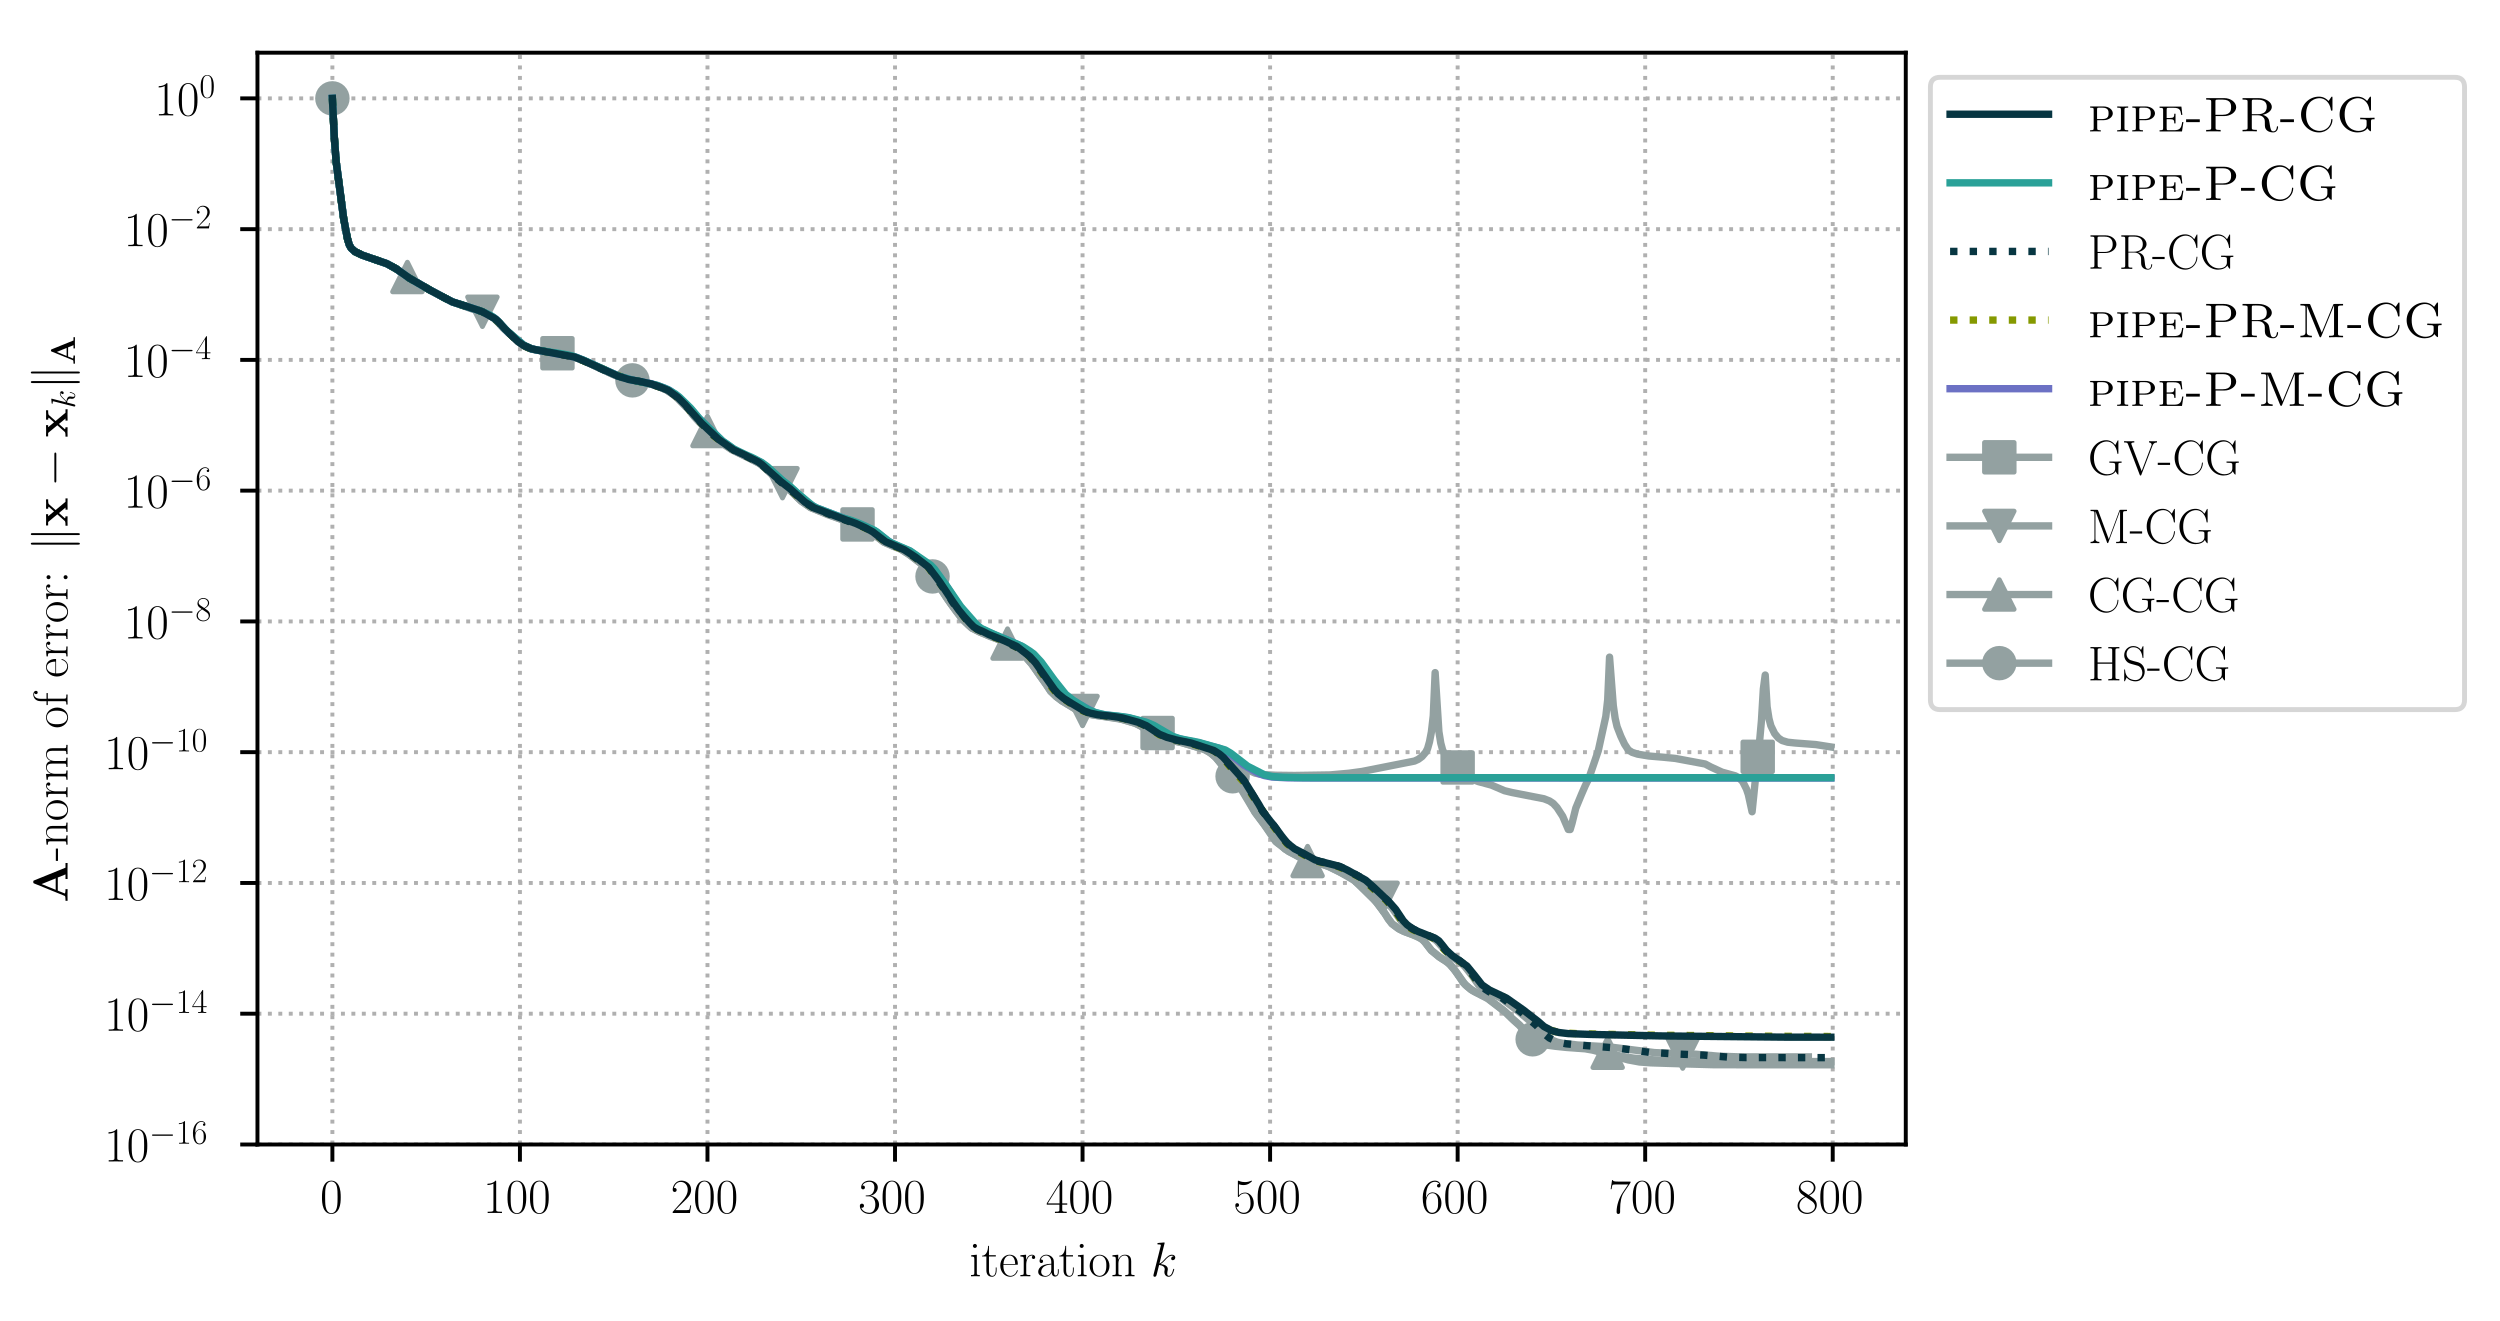 <?xml version="1.0" encoding="utf-8" standalone="no"?>
<!DOCTYPE svg PUBLIC "-//W3C//DTD SVG 1.1//EN"
  "http://www.w3.org/Graphics/SVG/1.1/DTD/svg11.dtd">
<!-- Created with matplotlib (https://matplotlib.org/) -->
<svg height="268.371pt" version="1.1" viewBox="0 0 507.791 268.371" width="507.791pt" xmlns="http://www.w3.org/2000/svg" xmlns:xlink="http://www.w3.org/1999/xlink">
 <defs>
  <style type="text/css">
*{stroke-linecap:butt;stroke-linejoin:round;}
  </style>
 </defs>
 <g id="figure_1">
  <g id="patch_1">
   <path d="M -0 268.371 
L 507.791 268.371 
L 507.791 0 
L -0 0 
z
" style="fill:#ffffff;"/>
  </g>
  <g id="axes_1">
   <g id="patch_2">
    <path d="M 52.294 232.46 
L 387.094 232.46 
L 387.094 10.7 
L 52.294 10.7 
z
" style="fill:#ffffff;"/>
   </g>
   <g id="matplotlib.axis_1">
    <g id="xtick_1">
     <g id="line2d_1">
      <path clip-path="url(#p753f4926f0)" d="M 67.513 232.46 
L 67.513 10.7 
" style="fill:none;stroke:#b0b0b0;stroke-dasharray:0.8,1.32;stroke-dashoffset:0;stroke-width:0.8;"/>
     </g>
     <g id="line2d_2">
      <defs>
       <path d="M 0 0 
L 0 3.5 
" id="md6d585349a" style="stroke:#000000;stroke-width:0.8;"/>
      </defs>
      <g>
       <use style="stroke:#000000;stroke-width:0.8;" x="67.513" xlink:href="#md6d585349a" y="232.46"/>
      </g>
     </g>
     <g id="text_1">
      <!-- $0$ -->
      <defs>
       <path d="M 42 31.844 
C 42 37.969 41.906 48.422 37.703 56.453 
C 34 63.484 28.094 66 22.906 66 
C 18.094 66 12 63.781 8.203 56.562 
C 4.203 49.016 3.797 39.672 3.797 31.844 
C 3.797 26.109 3.906 17.375 7 9.734 
C 11.297 -0.609 19 -2 22.906 -2 
C 27.5 -2 34.5 -0.109 38.594 9.438 
C 41.594 16.375 42 24.5 42 31.844 
z
M 22.906 -0.406 
C 16.5 -0.406 12.703 5.125 11.297 12.75 
C 10.203 18.688 10.203 27.328 10.203 32.953 
C 10.203 40.688 10.203 47.109 11.5 53.234 
C 13.406 61.781 19 64.391 22.906 64.391 
C 27 64.391 32.297 61.672 34.203 53.438 
C 35.5 47.719 35.594 40.984 35.594 32.953 
C 35.594 26.422 35.594 18.375 34.406 12.453 
C 32.297 1.5 26.406 -0.406 22.906 -0.406 
z
" id="CMR17-48"/>
      </defs>
      <g transform="translate(65.022 246.378)scale(0.1 -0.1)">
       <use transform="scale(0.996)" xlink:href="#CMR17-48"/>
      </g>
     </g>
    </g>
    <g id="xtick_2">
     <g id="line2d_3">
      <path clip-path="url(#p753f4926f0)" d="M 105.606 232.46 
L 105.606 10.7 
" style="fill:none;stroke:#b0b0b0;stroke-dasharray:0.8,1.32;stroke-dashoffset:0;stroke-width:0.8;"/>
     </g>
     <g id="line2d_4">
      <g>
       <use style="stroke:#000000;stroke-width:0.8;" x="105.606" xlink:href="#md6d585349a" y="232.46"/>
      </g>
     </g>
     <g id="text_2">
      <!-- $100$ -->
      <defs>
       <path d="M 26.594 63.797 
C 26.594 65.891 26.5 66 25.094 66 
C 21.203 61.359 15.297 59.891 9.703 59.688 
C 9.406 59.688 8.906 59.688 8.797 59.5 
C 8.703 59.297 8.703 59.094 8.703 57 
C 11.797 57 17 57.594 21 59.984 
L 21 7.297 
C 21 3.797 20.797 2.594 12.203 2.594 
L 9.203 2.594 
L 9.203 0 
C 14 0.094 19 0.188 23.797 0.188 
C 28.594 0.188 33.594 0.094 38.406 0 
L 38.406 2.594 
L 35.406 2.594 
C 26.797 2.594 26.594 3.688 26.594 7.297 
z
" id="CMR17-49"/>
      </defs>
      <g transform="translate(98.134 246.378)scale(0.1 -0.1)">
       <use transform="scale(0.996)" xlink:href="#CMR17-49"/>
       <use transform="translate(45.69 0)scale(0.996)" xlink:href="#CMR17-48"/>
       <use transform="translate(91.381 0)scale(0.996)" xlink:href="#CMR17-48"/>
      </g>
     </g>
    </g>
    <g id="xtick_3">
     <g id="line2d_5">
      <path clip-path="url(#p753f4926f0)" d="M 143.699 232.46 
L 143.699 10.7 
" style="fill:none;stroke:#b0b0b0;stroke-dasharray:0.8,1.32;stroke-dashoffset:0;stroke-width:0.8;"/>
     </g>
     <g id="line2d_6">
      <g>
       <use style="stroke:#000000;stroke-width:0.8;" x="143.699" xlink:href="#md6d585349a" y="232.46"/>
      </g>
     </g>
     <g id="text_3">
      <!-- $200$ -->
      <defs>
       <path d="M 41.703 15.469 
L 39.906 15.469 
C 38.906 8.391 38.094 7.188 37.703 6.594 
C 37.203 5.797 30 5.797 28.594 5.797 
L 9.406 5.797 
C 13 9.688 20 16.766 28.5 24.938 
C 34.594 30.719 41.703 37.5 41.703 47.391 
C 41.703 59.188 32.297 66 21.797 66 
C 10.797 66 4.094 56.297 4.094 47.297 
C 4.094 43.391 7 42.891 8.203 42.891 
C 9.203 42.891 12.203 43.484 12.203 46.984 
C 12.203 50.094 9.594 51 8.203 51 
C 7.594 51 7 50.891 6.594 50.688 
C 8.5 59.188 14.297 63.391 20.406 63.391 
C 29.094 63.391 34.797 56.5 34.797 47.391 
C 34.797 38.703 29.703 31.219 24 24.734 
L 4.094 2.297 
L 4.094 0 
L 39.297 0 
z
" id="CMR17-50"/>
      </defs>
      <g transform="translate(136.227 246.378)scale(0.1 -0.1)">
       <use transform="scale(0.996)" xlink:href="#CMR17-50"/>
       <use transform="translate(45.69 0)scale(0.996)" xlink:href="#CMR17-48"/>
       <use transform="translate(91.381 0)scale(0.996)" xlink:href="#CMR17-48"/>
      </g>
     </g>
    </g>
    <g id="xtick_4">
     <g id="line2d_7">
      <path clip-path="url(#p753f4926f0)" d="M 181.792 232.46 
L 181.792 10.7 
" style="fill:none;stroke:#b0b0b0;stroke-dasharray:0.8,1.32;stroke-dashoffset:0;stroke-width:0.8;"/>
     </g>
     <g id="line2d_8">
      <g>
       <use style="stroke:#000000;stroke-width:0.8;" x="181.792" xlink:href="#md6d585349a" y="232.46"/>
      </g>
     </g>
     <g id="text_4">
      <!-- $300$ -->
      <defs>
       <path d="M 22.094 34 
C 31 34 34.906 26.141 34.906 17.094 
C 34.906 5.031 28.5 0.391 22.703 0.391 
C 17.406 0.391 8.797 3.016 6.094 10.797 
C 6.594 10.594 7.094 10.594 7.594 10.594 
C 10 10.594 11.797 12.188 11.797 14.797 
C 11.797 17.688 9.594 19 7.594 19 
C 5.906 19 3.297 18.188 3.297 14.484 
C 3.297 5.234 12.297 -2 22.906 -2 
C 34 -2 42.5 6.75 42.5 16.984 
C 42.5 26.844 34.5 34 25 35.094 
C 32.594 36.672 39.906 43.375 39.906 52.391 
C 39.906 60.25 32 66 23 66 
C 13.906 66 5.906 60.344 5.906 52.297 
C 5.906 48.797 8.5 48.188 9.797 48.188 
C 11.906 48.188 13.703 49.484 13.703 52.094 
C 13.703 54.688 11.906 56 9.797 56 
C 9.406 56 8.906 56 8.5 55.797 
C 11.406 62.484 19.297 63.688 22.797 63.688 
C 26.297 63.688 32.906 61.969 32.906 52.297 
C 32.906 49.484 32.5 44.547 29.094 40.219 
C 26.094 36.391 22.703 36.188 19.406 35.891 
C 18.906 35.891 16.594 35.688 16.203 35.688 
C 15.5 35.594 15.094 35.5 15.094 34.797 
C 15.094 34.094 15.203 34 17.203 34 
z
" id="CMR17-51"/>
      </defs>
      <g transform="translate(174.32 246.378)scale(0.1 -0.1)">
       <use transform="scale(0.996)" xlink:href="#CMR17-51"/>
       <use transform="translate(45.69 0)scale(0.996)" xlink:href="#CMR17-48"/>
       <use transform="translate(91.381 0)scale(0.996)" xlink:href="#CMR17-48"/>
      </g>
     </g>
    </g>
    <g id="xtick_5">
     <g id="line2d_9">
      <path clip-path="url(#p753f4926f0)" d="M 219.885 232.46 
L 219.885 10.7 
" style="fill:none;stroke:#b0b0b0;stroke-dasharray:0.8,1.32;stroke-dashoffset:0;stroke-width:0.8;"/>
     </g>
     <g id="line2d_10">
      <g>
       <use style="stroke:#000000;stroke-width:0.8;" x="219.885" xlink:href="#md6d585349a" y="232.46"/>
      </g>
     </g>
     <g id="text_5">
      <!-- $400$ -->
      <defs>
       <path d="M 33.594 64.797 
C 33.594 66.891 33.5 67 31.703 67 
L 2 19.594 
L 2 17 
L 27.797 17 
L 27.797 7.188 
C 27.797 3.594 27.594 2.594 20.594 2.594 
L 18.703 2.594 
L 18.703 0 
C 21.906 0.188 27.297 0.188 30.703 0.188 
C 34.094 0.188 39.5 0.188 42.703 0 
L 42.703 2.594 
L 40.797 2.594 
C 33.797 2.594 33.594 3.594 33.594 7.188 
L 33.594 17 
L 43.797 17 
L 43.797 19.594 
L 33.594 19.594 
z
M 28.094 58.172 
L 28.094 19.594 
L 4 19.594 
z
" id="CMR17-52"/>
      </defs>
      <g transform="translate(212.413 246.378)scale(0.1 -0.1)">
       <use transform="scale(0.996)" xlink:href="#CMR17-52"/>
       <use transform="translate(45.69 0)scale(0.996)" xlink:href="#CMR17-48"/>
       <use transform="translate(91.381 0)scale(0.996)" xlink:href="#CMR17-48"/>
      </g>
     </g>
    </g>
    <g id="xtick_6">
     <g id="line2d_11">
      <path clip-path="url(#p753f4926f0)" d="M 257.978 232.46 
L 257.978 10.7 
" style="fill:none;stroke:#b0b0b0;stroke-dasharray:0.8,1.32;stroke-dashoffset:0;stroke-width:0.8;"/>
     </g>
     <g id="line2d_12">
      <g>
       <use style="stroke:#000000;stroke-width:0.8;" x="257.978" xlink:href="#md6d585349a" y="232.46"/>
      </g>
     </g>
     <g id="text_6">
      <!-- $500$ -->
      <defs>
       <path d="M 11.406 58.594 
C 12.406 58.188 16.5 56.891 20.703 56.891 
C 30 56.891 35.094 61.891 38 64.688 
C 38 65.484 38 66 37.406 66 
C 37.297 66 37.094 66 36.297 65.594 
C 32.797 64.094 28.703 63 23.703 63 
C 20.703 63 16.203 63.359 11.297 65.484 
C 10.203 66 10 66 9.906 66 
C 9.406 66 9.297 65.891 9.297 63.906 
L 9.297 34.859 
C 9.297 33.016 9.297 32.5 10.297 32.5 
C 10.797 32.5 11 32.703 11.5 33.422 
C 14.703 38.047 19.094 40 24.094 40 
C 27.594 40 35.094 37.734 35.094 20.203 
C 35.094 16.984 35.094 11.188 32.094 6.594 
C 29.594 2.484 25.703 0.391 21.406 0.391 
C 14.797 0.391 8.094 4.984 6.297 12.688 
C 6.703 12.594 7.5 12.391 7.906 12.391 
C 9.203 12.391 11.703 13.094 11.703 16.188 
C 11.703 18.891 9.797 20 7.906 20 
C 5.594 20 4.094 18.594 4.094 15.797 
C 4.094 7.094 11 -2 21.594 -2 
C 31.906 -2 41.703 6.891 41.703 19.797 
C 41.703 32.094 33.906 41.594 24.203 41.594 
C 19.094 41.594 14.797 39.688 11.406 36 
z
" id="CMR17-53"/>
      </defs>
      <g transform="translate(250.506 246.378)scale(0.1 -0.1)">
       <use transform="scale(0.996)" xlink:href="#CMR17-53"/>
       <use transform="translate(45.69 0)scale(0.996)" xlink:href="#CMR17-48"/>
       <use transform="translate(91.381 0)scale(0.996)" xlink:href="#CMR17-48"/>
      </g>
     </g>
    </g>
    <g id="xtick_7">
     <g id="line2d_13">
      <path clip-path="url(#p753f4926f0)" d="M 296.071 232.46 
L 296.071 10.7 
" style="fill:none;stroke:#b0b0b0;stroke-dasharray:0.8,1.32;stroke-dashoffset:0;stroke-width:0.8;"/>
     </g>
     <g id="line2d_14">
      <g>
       <use style="stroke:#000000;stroke-width:0.8;" x="296.071" xlink:href="#md6d585349a" y="232.46"/>
      </g>
     </g>
     <g id="text_7">
      <!-- $600$ -->
      <defs>
       <path d="M 10.594 34.344 
C 10.594 58 21.797 63.688 28.297 63.688 
C 30.406 63.688 35.5 63.266 37.5 59.094 
C 35.906 59.094 32.906 59.094 32.906 55.594 
C 32.906 52.891 35.094 52 36.5 52 
C 37.406 52 40.094 52.391 40.094 55.797 
C 40.094 62.297 35.094 66 28.203 66 
C 16.297 66 3.797 53.297 3.797 31.422 
C 3.797 4.016 15.094 -2 23.094 -2 
C 32.797 -2 42 6.734 42 20.234 
C 42 32.828 33.906 42 23.703 42 
C 17.594 42 13.094 37.969 10.594 30.922 
z
M 23.094 0.391 
C 10.797 0.391 10.797 18.938 10.797 22.656 
C 10.797 29.906 14.203 40.391 23.5 40.391 
C 25.203 40.391 30.094 40.391 33.406 33.438 
C 35.203 29.516 35.203 25.375 35.203 20.344 
C 35.203 14.906 35.203 10.875 33.094 6.844 
C 30.906 2.703 27.703 0.391 23.094 0.391 
z
" id="CMR17-54"/>
      </defs>
      <g transform="translate(288.599 246.378)scale(0.1 -0.1)">
       <use transform="scale(0.996)" xlink:href="#CMR17-54"/>
       <use transform="translate(45.69 0)scale(0.996)" xlink:href="#CMR17-48"/>
       <use transform="translate(91.381 0)scale(0.996)" xlink:href="#CMR17-48"/>
      </g>
     </g>
    </g>
    <g id="xtick_8">
     <g id="line2d_15">
      <path clip-path="url(#p753f4926f0)" d="M 334.164 232.46 
L 334.164 10.7 
" style="fill:none;stroke:#b0b0b0;stroke-dasharray:0.8,1.32;stroke-dashoffset:0;stroke-width:0.8;"/>
     </g>
     <g id="line2d_16">
      <g>
       <use style="stroke:#000000;stroke-width:0.8;" x="334.164" xlink:href="#md6d585349a" y="232.46"/>
      </g>
     </g>
     <g id="text_8">
      <!-- $700$ -->
      <defs>
       <path d="M 45.094 61.797 
L 45.094 64 
L 21.594 64 
C 9.906 64 9.703 65.094 9.297 67 
L 7.5 67 
L 4.594 48.5 
L 6.406 48.5 
C 6.703 50.406 7.406 55.5 8.594 57.391 
C 9.203 58.188 16.594 58.188 18.297 58.188 
L 40.297 58.188 
L 29.203 41.719 
C 21.797 30.641 16.703 15.672 16.703 2.594 
C 16.703 1.391 16.703 -2 20.297 -2 
C 23.906 -2 23.906 1.391 23.906 2.688 
L 23.906 7.281 
C 23.906 23.656 26.703 34.438 31.297 41.312 
z
" id="CMR17-55"/>
      </defs>
      <g transform="translate(326.692 246.378)scale(0.1 -0.1)">
       <use transform="scale(0.996)" xlink:href="#CMR17-55"/>
       <use transform="translate(45.69 0)scale(0.996)" xlink:href="#CMR17-48"/>
       <use transform="translate(91.381 0)scale(0.996)" xlink:href="#CMR17-48"/>
      </g>
     </g>
    </g>
    <g id="xtick_9">
     <g id="line2d_17">
      <path clip-path="url(#p753f4926f0)" d="M 372.257 232.46 
L 372.257 10.7 
" style="fill:none;stroke:#b0b0b0;stroke-dasharray:0.8,1.32;stroke-dashoffset:0;stroke-width:0.8;"/>
     </g>
     <g id="line2d_18">
      <g>
       <use style="stroke:#000000;stroke-width:0.8;" x="372.257" xlink:href="#md6d585349a" y="232.46"/>
      </g>
     </g>
     <g id="text_9">
      <!-- $800$ -->
      <defs>
       <path d="M 27.203 35.766 
C 33.5 38.969 39.906 43.797 39.906 51.531 
C 39.906 60.688 31.094 66 23 66 
C 13.906 66 5.906 59.375 5.906 50.234 
C 5.906 47.719 6.5 43.391 10.406 39.578 
C 11.406 38.578 15.594 35.562 18.297 33.656 
C 13.797 31.344 3.297 25.812 3.297 14.766 
C 3.297 4.406 13.094 -2 22.797 -2 
C 33.5 -2 42.5 5.719 42.5 15.969 
C 42.5 25.109 36.406 29.328 32.406 32.047 
z
M 14.094 44.609 
C 13.297 45.109 9.297 48.219 9.297 52.938 
C 9.297 59.078 15.594 63.688 22.797 63.688 
C 30.703 63.688 36.5 58.062 36.5 51.531 
C 36.5 42.188 26.094 36.859 25.594 36.859 
C 25.5 36.859 25.406 36.859 24.594 37.469 
z
M 32.5 24 
C 34 22.906 38.797 19.578 38.797 13.453 
C 38.797 6.016 31.406 0.391 23 0.391 
C 13.906 0.391 7 6.922 7 14.859 
C 7 22.797 13.094 29.438 20 32.547 
z
" id="CMR17-56"/>
      </defs>
      <g transform="translate(364.785 246.378)scale(0.1 -0.1)">
       <use transform="scale(0.996)" xlink:href="#CMR17-56"/>
       <use transform="translate(45.69 0)scale(0.996)" xlink:href="#CMR17-48"/>
       <use transform="translate(91.381 0)scale(0.996)" xlink:href="#CMR17-48"/>
      </g>
     </g>
    </g>
    <g id="text_10">
     <!-- iteration $k$ -->
     <defs>
      <path d="M 15.5 61.891 
C 15.5 64.094 13.703 66 11.406 66 
C 9.203 66 7.297 64.188 7.297 61.891 
C 7.297 59.688 9.094 57.797 11.406 57.797 
C 13.594 57.797 15.5 59.594 15.5 61.891 
z
M 3.797 42.891 
L 3.797 40.297 
C 9.406 40.297 10.203 39.688 10.203 34.859 
L 10.203 6.922 
C 10.203 3.094 9.797 2.594 3.406 2.594 
L 3.406 0 
C 5.797 0.188 10.094 0.188 12.594 0.188 
C 15 0.188 19.094 0.188 21.406 0 
L 21.406 2.594 
C 15.5 2.594 15.297 3.203 15.297 6.812 
L 15.297 44 
z
" id="CMR17-105"/>
      <path d="M 15.094 40.391 
L 29.094 40.391 
L 29.094 43 
L 15.094 43 
L 15.094 62 
L 13.297 62 
C 13.094 51.438 9.594 42.188 1.094 41.984 
L 1.094 40.391 
L 9.797 40.391 
L 9.797 12.156 
C 9.797 10.234 9.797 -1 21.406 -1 
C 27.297 -1 30.703 4.812 30.703 12.25 
L 30.703 17.984 
L 28.906 17.984 
L 28.906 12.344 
C 28.906 5.422 26.203 0.797 22 0.797 
C 19.094 0.797 15.094 2.797 15.094 11.953 
z
" id="CMR17-116"/>
      <path d="M 38.094 23.484 
C 38.5 23.891 38.5 24.094 38.5 25.094 
C 38.5 35.172 33.094 44 21.703 44 
C 11.094 44 2.703 33.984 2.703 21.781 
C 2.703 8.656 12.203 -1 22.797 -1 
C 34 -1 38.406 9.672 38.406 11.797 
C 38.406 12.5 37.797 12.5 37.594 12.5 
C 36.906 12.5 36.797 12.297 36.406 11.078 
C 34.203 4.219 28.703 0.797 23.5 0.797 
C 19.203 0.797 14.906 3.219 12.203 7.656 
C 9.094 12.797 9.094 18.75 9.094 23.484 
z
M 9.203 25 
C 9.906 39.234 17.594 42.391 21.594 42.391 
C 28.406 42.391 33 36.062 33.094 25 
z
" id="CMR17-101"/>
      <path d="M 15 23.703 
C 15 33.344 19.094 42.391 26.594 42.391 
C 27.297 42.391 28 42.297 28.703 41.984 
C 28.703 41.984 26.5 41.281 26.5 38.672 
C 26.5 36.266 28.406 35.266 29.906 35.266 
C 31.094 35.266 33.297 35.969 33.297 38.781 
C 33.297 41.984 30.094 44 26.703 44 
C 19.094 44 15.797 36.562 14.797 33.047 
L 14.703 33.047 
L 14.703 44 
L 3.094 42.891 
L 3.094 40.281 
C 9 40.281 9.906 39.688 9.906 34.859 
L 9.906 6.922 
C 9.906 3.094 9.5 2.594 3.094 2.594 
L 3.094 0 
C 5.5 0.188 10.094 0.188 12.703 0.188 
C 15.594 0.188 20.703 0.188 23.406 0 
L 23.406 2.594 
C 16.203 2.594 15 2.594 15 7.109 
z
" id="CMR17-114"/>
      <path d="M 36 25.875 
C 36 32 36 35.547 31.797 39.594 
C 28.094 42.984 23.797 44 20.406 44 
C 12.5 44 6.797 37.625 6.797 30.891 
C 6.797 27.188 9.797 27 10.406 27 
C 11.703 27 14 27.797 14 30.594 
C 14 33.094 12.094 34.188 10.406 34.188 
C 10 34.188 9.5 34.094 9.203 34 
C 11.297 40.531 16.703 42.391 20.203 42.391 
C 25.203 42.391 30.703 37.828 30.703 29.297 
L 30.703 25.5 
C 24.797 25.297 17.703 24.5 12.094 21.453 
C 5.797 17.922 4 12.844 4 9 
C 4 1.203 13 -1 18.297 -1 
C 23.797 -1 28.906 2.109 31.094 7.891 
C 31.297 3.422 34.094 -0.609 38.5 -0.609 
C 40.594 -0.609 45.906 0.797 45.906 8.797 
L 45.906 14.469 
L 44.094 14.469 
L 44.094 8.703 
C 44.094 2.516 41.406 1.703 40.094 1.703 
C 36 1.703 36 6.969 36 11.438 
z
M 30.703 13.859 
C 30.703 5.047 24.5 0.594 19 0.594 
C 14 0.594 10.094 4.344 10.094 9 
C 10.094 12.047 11.406 17.406 17.203 20.656 
C 22 23.391 27.5 23.797 30.703 24 
z
" id="CMR17-97"/>
      <path d="M 43.094 21.188 
C 43.094 34 33.797 44 22.906 44 
C 12 44 2.703 34 2.703 21.188 
C 2.703 8.594 12 -1 22.906 -1 
C 33.797 -1 43.094 8.594 43.094 21.188 
z
M 22.906 0.797 
C 18.203 0.797 14.203 3.594 11.906 7.5 
C 9.406 12 9.094 17.594 9.094 22 
C 9.094 26.188 9.297 31.391 11.906 35.891 
C 13.906 39.188 17.797 42.391 22.906 42.391 
C 27.406 42.391 31.203 39.891 33.594 36.391 
C 36.703 31.688 36.703 25.094 36.703 22 
C 36.703 18.094 36.5 12.094 33.797 7.297 
C 31 2.688 26.703 0.797 22.906 0.797 
z
" id="CMR17-111"/>
      <path d="M 41.5 30.531 
C 41.5 35.656 40.5 44 28.703 44 
C 20.797 44 16.703 37.875 15.203 33.844 
L 15.094 33.844 
L 15.094 44 
L 3.297 42.891 
L 3.297 40.281 
C 9.203 40.281 10.094 39.688 10.094 34.859 
L 10.094 6.922 
C 10.094 3.094 9.703 2.594 3.297 2.594 
L 3.297 0 
C 5.703 0.188 10.094 0.188 12.703 0.188 
C 15.297 0.188 19.797 0.188 22.203 0 
L 22.203 2.594 
C 15.797 2.594 15.406 3 15.406 6.922 
L 15.406 26.219 
C 15.406 35.453 21 42.391 28 42.391 
C 35.406 42.391 36.203 35.766 36.203 30.938 
L 36.203 6.922 
C 36.203 3.094 35.797 2.594 29.406 2.594 
L 29.406 0 
C 31.797 0.188 36.203 0.188 38.797 0.188 
C 41.406 0.188 45.906 0.188 48.297 0 
L 48.297 2.594 
C 41.906 2.594 41.5 3 41.5 6.922 
z
" id="CMR17-110"/>
      <path d="M 28.094 66.484 
C 28.203 66.891 28.406 67.484 28.406 67.984 
C 28.406 69 27.406 69 27.203 69 
C 27.094 69 23.5 68.688 21.703 68.484 
C 20 68.391 18.5 68.188 16.703 68.094 
C 14.297 67.891 13.594 67.797 13.594 65.984 
C 13.594 64.984 14.594 64.984 15.594 64.984 
C 20.703 64.984 20.703 64.109 20.703 63.125 
C 20.703 62.719 20.703 62.531 20.203 60.75 
L 5.906 3.906 
C 5.5 2.391 5.5 2.203 5.5 1.594 
C 5.5 -0.609 7.203 -1 8.203 -1 
C 11 -1 11.594 1.188 12.406 4.297 
L 17.094 23.062 
C 24.297 22.266 28.594 19.25 28.594 14.438 
C 28.594 13.828 28.594 13.438 28.297 11.922 
C 27.906 10.422 27.906 9.219 27.906 8.719 
C 27.906 2.891 31.703 -1 36.797 -1 
C 41.406 -1 43.797 3.203 44.594 4.609 
C 46.703 8.312 48 13.938 48 14.328 
C 48 14.828 47.594 15.234 47 15.234 
C 46.094 15.234 46 14.828 45.594 13.234 
C 44.203 8.016 42.094 1 37 1 
C 35 1 33.703 2 33.703 5.812 
C 33.703 7.719 34.094 9.922 34.5 11.422 
C 34.906 13.234 34.906 13.328 34.906 14.531 
C 34.906 20.453 29.594 23.766 20.406 24.969 
C 24 27.172 27.594 31.078 29 32.594 
C 34.703 38.984 38.594 41.984 43.203 41.984 
C 45.5 41.984 46.094 41.484 46.797 41 
C 43.094 40.594 41.703 37.984 41.703 35.984 
C 41.703 33.594 43.594 32.797 45 32.797 
C 47.703 32.797 50.094 35.094 50.094 38.297 
C 50.094 41.156 47.797 44 43.297 44 
C 37.797 44 33.297 40.297 26.203 32.297 
C 25.203 31.078 21.5 27.281 17.797 25.875 
z
" id="CMMI12-107"/>
     </defs>
     <g transform="translate(196.885 259.234)scale(0.1 -0.1)">
      <use transform="scale(0.996)" xlink:href="#CMR17-105"/>
      <use transform="translate(24.871 0)scale(0.996)" xlink:href="#CMR17-116"/>
      <use transform="translate(60.152 0)scale(0.996)" xlink:href="#CMR17-101"/>
      <use transform="translate(100.637 0)scale(0.996)" xlink:href="#CMR17-114"/>
      <use transform="translate(135.918 0)scale(0.996)" xlink:href="#CMR17-97"/>
      <use transform="translate(181.609 0)scale(0.996)" xlink:href="#CMR17-116"/>
      <use transform="translate(216.889 0)scale(0.996)" xlink:href="#CMR17-105"/>
      <use transform="translate(241.761 0)scale(0.996)" xlink:href="#CMR17-111"/>
      <use transform="translate(287.451 0)scale(0.996)" xlink:href="#CMR17-110"/>
      <use transform="translate(368.422 0)scale(0.996)" xlink:href="#CMMI12-107"/>
     </g>
    </g>
   </g>
   <g id="matplotlib.axis_2">
    <g id="ytick_1">
     <g id="line2d_19">
      <path clip-path="url(#p753f4926f0)" d="M 52.294 232.46 
L 387.094 232.46 
" style="fill:none;stroke:#b0b0b0;stroke-dasharray:0.8,1.32;stroke-dashoffset:0;stroke-width:0.8;"/>
     </g>
     <g id="line2d_20">
      <defs>
       <path d="M 0 0 
L -3.5 0 
" id="m30b884fb6a" style="stroke:#000000;stroke-width:0.8;"/>
      </defs>
      <g>
       <use style="stroke:#000000;stroke-width:0.8;" x="52.294" xlink:href="#m30b884fb6a" y="232.46"/>
      </g>
     </g>
     <g id="text_11">
      <!-- $10^{-16}$ -->
      <defs>
       <path d="M 65.906 23 
C 67.594 23 69.406 23 69.406 25 
C 69.406 27 67.594 27 65.906 27 
L 11.797 27 
C 10.094 27 8.297 27 8.297 25 
C 8.297 23 10.094 23 11.797 23 
z
" id="CMSY10-0"/>
      </defs>
      <g transform="translate(21.163 235.919)scale(0.1 -0.1)">
       <use transform="scale(0.996)" xlink:href="#CMR17-49"/>
       <use transform="translate(45.69 0)scale(0.996)" xlink:href="#CMR17-48"/>
       <use transform="translate(91.381 36.154)scale(0.697)" xlink:href="#CMSY10-0"/>
       <use transform="translate(145.622 36.154)scale(0.697)" xlink:href="#CMR17-49"/>
       <use transform="translate(177.605 36.154)scale(0.697)" xlink:href="#CMR17-54"/>
      </g>
     </g>
    </g>
    <g id="ytick_2">
     <g id="line2d_21">
      <path clip-path="url(#p753f4926f0)" d="M 52.294 205.9 
L 387.094 205.9 
" style="fill:none;stroke:#b0b0b0;stroke-dasharray:0.8,1.32;stroke-dashoffset:0;stroke-width:0.8;"/>
     </g>
     <g id="line2d_22">
      <g>
       <use style="stroke:#000000;stroke-width:0.8;" x="52.294" xlink:href="#m30b884fb6a" y="205.9"/>
      </g>
     </g>
     <g id="text_12">
      <!-- $10^{-14}$ -->
      <g transform="translate(21.163 209.36)scale(0.1 -0.1)">
       <use transform="scale(0.996)" xlink:href="#CMR17-49"/>
       <use transform="translate(45.69 0)scale(0.996)" xlink:href="#CMR17-48"/>
       <use transform="translate(91.381 36.154)scale(0.697)" xlink:href="#CMSY10-0"/>
       <use transform="translate(145.622 36.154)scale(0.697)" xlink:href="#CMR17-49"/>
       <use transform="translate(177.605 36.154)scale(0.697)" xlink:href="#CMR17-52"/>
      </g>
     </g>
    </g>
    <g id="ytick_3">
     <g id="line2d_23">
      <path clip-path="url(#p753f4926f0)" d="M 52.294 179.341 
L 387.094 179.341 
" style="fill:none;stroke:#b0b0b0;stroke-dasharray:0.8,1.32;stroke-dashoffset:0;stroke-width:0.8;"/>
     </g>
     <g id="line2d_24">
      <g>
       <use style="stroke:#000000;stroke-width:0.8;" x="52.294" xlink:href="#m30b884fb6a" y="179.341"/>
      </g>
     </g>
     <g id="text_13">
      <!-- $10^{-12}$ -->
      <g transform="translate(21.163 182.8)scale(0.1 -0.1)">
       <use transform="scale(0.996)" xlink:href="#CMR17-49"/>
       <use transform="translate(45.69 0)scale(0.996)" xlink:href="#CMR17-48"/>
       <use transform="translate(91.381 36.154)scale(0.697)" xlink:href="#CMSY10-0"/>
       <use transform="translate(145.622 36.154)scale(0.697)" xlink:href="#CMR17-49"/>
       <use transform="translate(177.605 36.154)scale(0.697)" xlink:href="#CMR17-50"/>
      </g>
     </g>
    </g>
    <g id="ytick_4">
     <g id="line2d_25">
      <path clip-path="url(#p753f4926f0)" d="M 52.294 152.781 
L 387.094 152.781 
" style="fill:none;stroke:#b0b0b0;stroke-dasharray:0.8,1.32;stroke-dashoffset:0;stroke-width:0.8;"/>
     </g>
     <g id="line2d_26">
      <g>
       <use style="stroke:#000000;stroke-width:0.8;" x="52.294" xlink:href="#m30b884fb6a" y="152.781"/>
      </g>
     </g>
     <g id="text_14">
      <!-- $10^{-10}$ -->
      <g transform="translate(21.163 156.24)scale(0.1 -0.1)">
       <use transform="scale(0.996)" xlink:href="#CMR17-49"/>
       <use transform="translate(45.69 0)scale(0.996)" xlink:href="#CMR17-48"/>
       <use transform="translate(91.381 36.154)scale(0.697)" xlink:href="#CMSY10-0"/>
       <use transform="translate(145.622 36.154)scale(0.697)" xlink:href="#CMR17-49"/>
       <use transform="translate(177.605 36.154)scale(0.697)" xlink:href="#CMR17-48"/>
      </g>
     </g>
    </g>
    <g id="ytick_5">
     <g id="line2d_27">
      <path clip-path="url(#p753f4926f0)" d="M 52.294 126.221 
L 387.094 126.221 
" style="fill:none;stroke:#b0b0b0;stroke-dasharray:0.8,1.32;stroke-dashoffset:0;stroke-width:0.8;"/>
     </g>
     <g id="line2d_28">
      <g>
       <use style="stroke:#000000;stroke-width:0.8;" x="52.294" xlink:href="#m30b884fb6a" y="126.221"/>
      </g>
     </g>
     <g id="text_15">
      <!-- $10^{-8}$ -->
      <g transform="translate(25.134 129.68)scale(0.1 -0.1)">
       <use transform="scale(0.996)" xlink:href="#CMR17-49"/>
       <use transform="translate(45.69 0)scale(0.996)" xlink:href="#CMR17-48"/>
       <use transform="translate(91.381 36.154)scale(0.697)" xlink:href="#CMSY10-0"/>
       <use transform="translate(145.622 36.154)scale(0.697)" xlink:href="#CMR17-56"/>
      </g>
     </g>
    </g>
    <g id="ytick_6">
     <g id="line2d_29">
      <path clip-path="url(#p753f4926f0)" d="M 52.294 99.661 
L 387.094 99.661 
" style="fill:none;stroke:#b0b0b0;stroke-dasharray:0.8,1.32;stroke-dashoffset:0;stroke-width:0.8;"/>
     </g>
     <g id="line2d_30">
      <g>
       <use style="stroke:#000000;stroke-width:0.8;" x="52.294" xlink:href="#m30b884fb6a" y="99.661"/>
      </g>
     </g>
     <g id="text_16">
      <!-- $10^{-6}$ -->
      <g transform="translate(25.134 103.121)scale(0.1 -0.1)">
       <use transform="scale(0.996)" xlink:href="#CMR17-49"/>
       <use transform="translate(45.69 0)scale(0.996)" xlink:href="#CMR17-48"/>
       <use transform="translate(91.381 36.154)scale(0.697)" xlink:href="#CMSY10-0"/>
       <use transform="translate(145.622 36.154)scale(0.697)" xlink:href="#CMR17-54"/>
      </g>
     </g>
    </g>
    <g id="ytick_7">
     <g id="line2d_31">
      <path clip-path="url(#p753f4926f0)" d="M 52.294 73.102 
L 387.094 73.102 
" style="fill:none;stroke:#b0b0b0;stroke-dasharray:0.8,1.32;stroke-dashoffset:0;stroke-width:0.8;"/>
     </g>
     <g id="line2d_32">
      <g>
       <use style="stroke:#000000;stroke-width:0.8;" x="52.294" xlink:href="#m30b884fb6a" y="73.102"/>
      </g>
     </g>
     <g id="text_17">
      <!-- $10^{-4}$ -->
      <g transform="translate(25.134 76.561)scale(0.1 -0.1)">
       <use transform="scale(0.996)" xlink:href="#CMR17-49"/>
       <use transform="translate(45.69 0)scale(0.996)" xlink:href="#CMR17-48"/>
       <use transform="translate(91.381 36.154)scale(0.697)" xlink:href="#CMSY10-0"/>
       <use transform="translate(145.622 36.154)scale(0.697)" xlink:href="#CMR17-52"/>
      </g>
     </g>
    </g>
    <g id="ytick_8">
     <g id="line2d_33">
      <path clip-path="url(#p753f4926f0)" d="M 52.294 46.542 
L 387.094 46.542 
" style="fill:none;stroke:#b0b0b0;stroke-dasharray:0.8,1.32;stroke-dashoffset:0;stroke-width:0.8;"/>
     </g>
     <g id="line2d_34">
      <g>
       <use style="stroke:#000000;stroke-width:0.8;" x="52.294" xlink:href="#m30b884fb6a" y="46.542"/>
      </g>
     </g>
     <g id="text_18">
      <!-- $10^{-2}$ -->
      <g transform="translate(25.134 50.001)scale(0.1 -0.1)">
       <use transform="scale(0.996)" xlink:href="#CMR17-49"/>
       <use transform="translate(45.69 0)scale(0.996)" xlink:href="#CMR17-48"/>
       <use transform="translate(91.381 36.154)scale(0.697)" xlink:href="#CMSY10-0"/>
       <use transform="translate(145.622 36.154)scale(0.697)" xlink:href="#CMR17-50"/>
      </g>
     </g>
    </g>
    <g id="ytick_9">
     <g id="line2d_35">
      <path clip-path="url(#p753f4926f0)" d="M 52.294 19.982 
L 387.094 19.982 
" style="fill:none;stroke:#b0b0b0;stroke-dasharray:0.8,1.32;stroke-dashoffset:0;stroke-width:0.8;"/>
     </g>
     <g id="line2d_36">
      <g>
       <use style="stroke:#000000;stroke-width:0.8;" x="52.294" xlink:href="#m30b884fb6a" y="19.982"/>
      </g>
     </g>
     <g id="text_19">
      <!-- $10^{0}$ -->
      <g transform="translate(31.361 23.441)scale(0.1 -0.1)">
       <use transform="scale(0.996)" xlink:href="#CMR17-49"/>
       <use transform="translate(45.69 0)scale(0.996)" xlink:href="#CMR17-48"/>
       <use transform="translate(91.381 36.154)scale(0.697)" xlink:href="#CMR17-48"/>
      </g>
     </g>
    </g>
    <g id="text_20">
     <!-- $\mathbf{A}$-norm of error: $\| \mathbf{x}-\mathbf{x}_k \|_\mathbf{A}$ -->
     <defs>
      <path d="M 45.797 67.703 
C 45.094 69.5 44.906 70 42.5 70 
C 40 70 39.797 69.5 39.094 67.703 
L 14.297 6.703 
C 13.594 5.094 13.594 4.891 10.797 4.594 
C 8.297 4.297 7.906 4.297 5.703 4.297 
L 3.906 4.297 
L 3.906 0 
C 6.5 0.188 12.5 0.188 15.406 0.188 
C 18.094 0.188 25.406 0.188 27.703 0 
L 27.703 4.297 
C 25.5 4.297 21.703 4.297 18.906 5.406 
C 19.203 6.312 19.203 6.5 19.406 6.906 
L 24.703 20 
L 51.5 20 
L 57.797 4.297 
L 48.406 4.297 
L 48.406 0 
C 51.594 0.188 61.297 0.188 65.094 0.188 
C 68.297 0.188 78.5 0.188 81 0 
L 81 4.297 
L 71.5 4.297 
z
M 38.094 53.031 
L 49.703 24.297 
L 26.406 24.297 
z
" id="CMBX12-65"/>
      <path d="M 25.5 19.594 
L 25.5 24 
L 0.406 24 
L 0.406 19.594 
z
" id="CMR17-45"/>
      <path d="M 67.594 30.531 
C 67.594 35.562 66.703 44 54.797 44 
C 48 44 43.297 39.375 41.5 33.953 
L 41.406 33.953 
C 40.203 42.188 34.297 44 28.703 44 
C 20.797 44 16.703 37.875 15.203 33.844 
L 15.094 33.844 
L 15.094 44 
L 3.297 42.891 
L 3.297 40.281 
C 9.203 40.281 10.094 39.688 10.094 34.859 
L 10.094 6.922 
C 10.094 3.094 9.703 2.594 3.297 2.594 
L 3.297 0 
C 5.703 0.188 10.094 0.188 12.703 0.188 
C 15.297 0.188 19.797 0.188 22.203 0 
L 22.203 2.594 
C 15.797 2.594 15.406 3 15.406 6.922 
L 15.406 26.219 
C 15.406 35.453 21 42.391 28 42.391 
C 35.406 42.391 36.203 35.766 36.203 30.938 
L 36.203 6.922 
C 36.203 3.094 35.797 2.594 29.406 2.594 
L 29.406 0 
C 31.797 0.188 36.203 0.188 38.797 0.188 
C 41.406 0.188 45.906 0.188 48.297 0 
L 48.297 2.594 
C 41.906 2.594 41.5 3 41.5 6.922 
L 41.5 26.219 
C 41.5 35.453 47.094 42.391 54.094 42.391 
C 61.5 42.391 62.297 35.766 62.297 30.938 
L 62.297 6.922 
C 62.297 3.094 61.906 2.594 55.5 2.594 
L 55.5 0 
C 57.906 0.188 62.297 0.188 64.906 0.188 
C 67.5 0.188 72 0.188 74.406 0 
L 74.406 2.594 
C 68 2.594 67.594 3 67.594 6.922 
z
" id="CMR17-109"/>
      <path d="M 15.297 40.391 
L 26.703 40.391 
L 26.703 43 
L 15.094 43 
L 15.094 55.297 
C 15.094 63.688 19.297 68.391 23.594 68.391 
C 24.906 68.391 26.406 68.172 27.406 67.797 
C 26.594 67.594 24.5 66.891 24.5 64.391 
C 24.5 61.797 26.5 61 27.906 61 
C 29.297 61 31.297 61.797 31.297 64.391 
C 31.297 68.016 27.703 70 23.703 70 
C 18 70 10.203 65.797 10.203 55.094 
L 10.203 43 
L 2.203 43 
L 2.203 40.391 
L 10.203 40.391 
L 10.203 6.891 
C 10.203 3.094 9.797 2.594 3.406 2.594 
L 3.406 0 
C 5.797 0.188 10.406 0.188 13 0.188 
C 15.906 0.188 21 0.188 23.703 0 
L 23.703 2.594 
C 16.5 2.594 15.297 2.594 15.297 7.094 
z
" id="CMR17-102"/>
      <path d="M 16.594 38.891 
C 16.594 41.391 14.594 43 12.5 43 
C 10.5 43 8.406 41.391 8.406 38.891 
C 8.406 36.391 10.406 34.797 12.5 34.797 
C 14.5 34.797 16.594 36.391 16.594 38.891 
z
M 16.594 4.094 
C 16.594 6.594 14.594 8.188 12.5 8.188 
C 10.5 8.188 8.406 6.594 8.406 4.094 
C 8.406 1.594 10.406 0 12.5 0 
C 14.5 0 16.594 1.594 16.594 4.094 
z
" id="CMR17-58"/>
      <path d="M 17.203 71.594 
C 17.203 73.188 17.203 75 15.203 75 
C 13.203 75 13.203 72.797 13.203 71.297 
L 13.203 -21.312 
C 13.203 -22.906 13.203 -25 15.203 -25 
C 17.203 -25 17.203 -23.203 17.203 -21.609 
z
M 36.703 71.297 
C 36.703 72.891 36.703 75 34.703 75 
C 32.703 75 32.703 73.188 32.703 71.594 
L 32.703 -21.609 
C 32.703 -23.203 32.703 -25 34.703 -25 
C 36.703 -25 36.703 -22.812 36.703 -21.312 
z
" id="CMSY10-107"/>
      <path d="M 33.703 24.469 
L 45.297 37.609 
C 46.406 38.906 47.297 39.688 55.594 39.688 
L 55.594 44 
C 50 43.797 49.797 43.797 46.406 43.797 
C 43.5 43.797 39.203 43.797 36.406 44 
L 36.406 39.688 
C 38.297 39.688 40.406 39.203 40.406 38.5 
C 40.406 38.312 39.906 37.609 39.703 37.422 
L 31 27.719 
L 21.094 39.688 
L 25.297 39.688 
L 25.297 44 
C 23 43.797 16.203 43.797 13.5 43.797 
C 10.5 43.797 5.094 43.797 2.297 44 
L 2.297 39.688 
L 9.406 39.688 
L 25 20.906 
L 12 6.375 
C 10.797 4.984 10.094 4.297 1.797 4.297 
L 1.797 0 
C 7.797 0.188 8 0.188 11.094 0.188 
C 14 0.188 18.203 0.188 21 0 
L 21 4.297 
C 19.094 4.297 17 4.781 17 5.484 
C 17 5.578 17 5.672 17.703 6.469 
L 27.703 17.641 
L 38.797 4.297 
L 34.594 4.297 
L 34.594 0 
C 37 0.188 43.703 0.188 46.5 0.188 
C 49.5 0.188 54.797 0.188 57.594 0 
L 57.594 4.297 
L 50.594 4.297 
z
" id="CMBX12-120"/>
     </defs>
     <g transform="translate(15.225 183.363)rotate(-90)scale(0.1 -0.1)">
      <use transform="translate(0 14.944)scale(0.996)" xlink:href="#CMBX12-65"/>
      <use transform="translate(84.636 14.944)scale(0.996)" xlink:href="#CMR17-45"/>
      <use transform="translate(114.712 14.944)scale(0.996)" xlink:href="#CMR17-110"/>
      <use transform="translate(165.608 14.944)scale(0.996)" xlink:href="#CMR17-111"/>
      <use transform="translate(211.298 14.944)scale(0.996)" xlink:href="#CMR17-114"/>
      <use transform="translate(246.579 14.944)scale(0.996)" xlink:href="#CMR17-109"/>
      <use transform="translate(353.575 14.944)scale(0.996)" xlink:href="#CMR17-111"/>
      <use transform="translate(399.265 14.944)scale(0.996)" xlink:href="#CMR17-102"/>
      <use transform="translate(456.814 14.944)scale(0.996)" xlink:href="#CMR17-101"/>
      <use transform="translate(497.3 14.944)scale(0.996)" xlink:href="#CMR17-114"/>
      <use transform="translate(532.581 14.944)scale(0.996)" xlink:href="#CMR17-114"/>
      <use transform="translate(567.862 14.944)scale(0.996)" xlink:href="#CMR17-111"/>
      <use transform="translate(613.552 14.944)scale(0.996)" xlink:href="#CMR17-114"/>
      <use transform="translate(648.833 14.944)scale(0.996)" xlink:href="#CMR17-58"/>
      <use transform="translate(714.19 14.944)scale(0.996)" xlink:href="#CMSY10-107"/>
      <use transform="translate(764.003 14.944)scale(0.996)" xlink:href="#CMBX12-120"/>
      <use transform="translate(845.295 14.944)scale(0.996)" xlink:href="#CMSY10-0"/>
      <use transform="translate(944.922 14.944)scale(0.996)" xlink:href="#CMBX12-120"/>
      <use transform="translate(1004.075 0)scale(0.697)" xlink:href="#CMMI12-107"/>
      <use transform="translate(1042.429 14.944)scale(0.996)" xlink:href="#CMSY10-107"/>
      <use transform="translate(1092.242 0)scale(0.697)" xlink:href="#CMBX12-65"/>
     </g>
    </g>
   </g>
   <g id="line2d_37">
    <path clip-path="url(#p753f4926f0)" d="M 67.513 19.982 
L 67.894 27.755 
L 68.274 32.807 
L 69.798 44.374 
L 70.56 48.416 
L 70.941 49.722 
L 71.322 50.399 
L 72.084 51.101 
L 73.608 51.838 
L 78.56 53.549 
L 80.464 54.591 
L 83.131 56.483 
L 87.321 58.908 
L 90.368 60.536 
L 91.892 61.321 
L 99.13 63.874 
L 100.273 64.569 
L 101.415 65.708 
L 102.177 66.517 
L 102.939 67.207 
L 104.082 68.323 
L 105.606 69.671 
L 106.748 70.389 
L 107.891 70.881 
L 109.415 71.162 
L 116.272 72.402 
L 118.176 73.091 
L 126.557 76.818 
L 128.462 77.258 
L 132.271 78.009 
L 134.176 78.678 
L 135.318 79.165 
L 136.461 79.917 
L 137.604 80.855 
L 139.889 83.168 
L 141.794 85.403 
L 145.222 89.003 
L 146.365 89.76 
L 147.508 90.527 
L 148.651 91.308 
L 154.365 94.19 
L 155.889 95.555 
L 161.603 100.64 
L 162.745 101.769 
L 164.65 103.082 
L 168.078 104.52 
L 170.364 105.3 
L 174.935 107.033 
L 177.221 108.246 
L 179.506 110.095 
L 181.792 111.043 
L 182.935 111.515 
L 184.458 112.465 
L 187.506 114.754 
L 188.268 115.619 
L 189.791 117.618 
L 192.458 121.714 
L 194.363 124.324 
L 195.505 125.671 
L 196.648 126.897 
L 197.41 127.573 
L 198.934 128.335 
L 201.219 129.314 
L 202.743 129.861 
L 205.41 131.112 
L 207.695 132.785 
L 209.6 134.931 
L 212.647 139.263 
L 213.409 140.426 
L 214.552 141.502 
L 215.695 142.36 
L 219.123 144.396 
L 220.647 144.94 
L 222.171 145.237 
L 227.884 146.099 
L 230.551 146.909 
L 231.694 147.431 
L 235.122 149.568 
L 236.646 150.106 
L 238.551 150.494 
L 240.074 150.848 
L 245.026 152.351 
L 246.169 153.156 
L 246.931 153.842 
L 248.836 156.173 
L 251.121 158.632 
L 254.931 165.044 
L 256.835 167.581 
L 259.121 170.947 
L 261.787 172.972 
L 265.597 174.901 
L 267.12 175.229 
L 268.644 175.562 
L 269.787 175.965 
L 273.596 177.819 
L 274.739 178.52 
L 276.263 179.857 
L 279.31 182.9 
L 281.215 185.397 
L 281.977 186.692 
L 282.738 187.629 
L 283.881 188.506 
L 285.024 189.122 
L 286.929 189.848 
L 288.072 190.364 
L 288.833 190.771 
L 289.595 191.551 
L 290.738 193.081 
L 292.643 194.554 
L 293.785 195.321 
L 294.547 195.957 
L 295.69 197.331 
L 296.833 198.916 
L 297.595 199.983 
L 298.738 200.984 
L 299.499 201.438 
L 302.166 202.825 
L 305.594 205.448 
L 306.356 206.194 
L 307.499 207.289 
L 308.642 208.309 
L 310.546 210.562 
L 311.689 211.344 
L 312.832 211.906 
L 313.975 212.242 
L 315.879 212.512 
L 318.165 212.75 
L 321.974 213.028 
L 323.498 213.297 
L 330.736 215.288 
L 333.021 215.71 
L 335.307 215.879 
L 342.164 216.094 
L 348.259 216.264 
L 366.162 216.274 
L 371.876 216.274 
L 371.876 216.274 
" style="fill:none;stroke:#93a1a1;stroke-linecap:square;stroke-width:1.5;"/>
    <defs>
     <path d="M 0 3 
C 0.796 3 1.559 2.684 2.121 2.121 
C 2.684 1.559 3 0.796 3 0 
C 3 -0.796 2.684 -1.559 2.121 -2.121 
C 1.559 -2.684 0.796 -3 0 -3 
C -0.796 -3 -1.559 -2.684 -2.121 -2.121 
C -2.684 -1.559 -3 -0.796 -3 0 
C -3 0.796 -2.684 1.559 -2.121 2.121 
C -1.559 2.684 -0.796 3 0 3 
z
" id="m4b6be8251d" style="stroke:#93a1a1;"/>
    </defs>
    <g clip-path="url(#p753f4926f0)">
     <use style="fill:#93a1a1;stroke:#93a1a1;" x="67.513" xlink:href="#m4b6be8251d" y="19.982"/>
     <use style="fill:#93a1a1;stroke:#93a1a1;" x="128.462" xlink:href="#m4b6be8251d" y="77.258"/>
     <use style="fill:#93a1a1;stroke:#93a1a1;" x="189.41" xlink:href="#m4b6be8251d" y="117.083"/>
     <use style="fill:#93a1a1;stroke:#93a1a1;" x="250.359" xlink:href="#m4b6be8251d" y="157.675"/>
     <use style="fill:#93a1a1;stroke:#93a1a1;" x="311.308" xlink:href="#m4b6be8251d" y="211.1"/>
    </g>
   </g>
   <g id="line2d_38">
    <path clip-path="url(#p753f4926f0)" d="M 67.513 19.982 
L 67.894 27.755 
L 68.274 32.807 
L 69.798 44.374 
L 70.56 48.416 
L 70.941 49.722 
L 71.322 50.399 
L 72.084 51.101 
L 73.608 51.838 
L 78.56 53.549 
L 80.464 54.591 
L 83.131 56.483 
L 87.321 58.908 
L 90.368 60.536 
L 91.892 61.321 
L 99.13 63.874 
L 100.273 64.57 
L 101.415 65.715 
L 102.177 66.596 
L 103.32 67.632 
L 105.987 69.945 
L 107.129 70.575 
L 108.272 70.973 
L 111.701 71.507 
L 115.891 72.282 
L 118.176 73.079 
L 125.414 76.443 
L 128.081 77.192 
L 132.271 78.009 
L 133.795 78.549 
L 135.318 79.171 
L 136.461 79.917 
L 137.604 80.856 
L 139.889 83.205 
L 141.032 84.645 
L 142.556 86.221 
L 144.08 87.942 
L 145.603 89.331 
L 148.651 91.357 
L 152.841 93.349 
L 153.984 93.94 
L 154.746 94.482 
L 158.555 97.871 
L 160.46 99.505 
L 161.983 101.067 
L 162.745 101.782 
L 164.65 103.104 
L 170.745 105.439 
L 173.411 106.371 
L 175.316 107.229 
L 176.84 108.016 
L 177.983 108.958 
L 178.744 109.51 
L 179.506 110.097 
L 181.411 110.962 
L 182.935 111.536 
L 184.839 112.763 
L 187.887 115.135 
L 191.315 119.927 
L 193.22 122.769 
L 195.505 125.856 
L 197.41 127.57 
L 198.934 128.352 
L 202.362 129.706 
L 205.029 130.901 
L 206.171 131.652 
L 208.076 133.051 
L 209.6 134.894 
L 211.124 137.092 
L 212.266 138.662 
L 213.409 140.37 
L 214.552 141.492 
L 215.695 142.36 
L 219.123 144.446 
L 221.028 145.041 
L 222.551 145.288 
L 227.123 145.917 
L 230.551 146.882 
L 231.694 147.48 
L 234.741 149.396 
L 236.265 150.016 
L 237.789 150.37 
L 240.074 150.851 
L 243.122 151.734 
L 244.264 152.067 
L 245.788 152.869 
L 246.931 153.83 
L 249.217 156.548 
L 249.978 157.316 
L 250.74 157.984 
L 251.883 159.719 
L 253.026 161.66 
L 253.788 162.84 
L 254.931 164.935 
L 256.454 166.98 
L 258.74 170.154 
L 259.502 171.173 
L 260.264 171.757 
L 261.025 172.467 
L 264.835 174.617 
L 266.358 175.103 
L 268.644 175.578 
L 269.787 175.968 
L 272.072 177.093 
L 275.12 178.857 
L 278.929 182.567 
L 279.691 183.403 
L 280.834 184.932 
L 282.738 187.616 
L 284.262 188.758 
L 285.405 189.279 
L 287.691 190.102 
L 288.452 190.488 
L 289.214 191.082 
L 289.976 192.087 
L 290.738 193.024 
L 292.262 194.343 
L 294.166 195.528 
L 295.309 196.793 
L 296.452 198.457 
L 297.214 199.596 
L 297.976 200.324 
L 299.119 201.19 
L 302.166 202.731 
L 305.594 205.363 
L 306.356 206.075 
L 307.118 206.852 
L 308.642 208.172 
L 310.546 210.34 
L 311.308 210.953 
L 312.832 211.774 
L 313.975 212.069 
L 315.499 212.281 
L 318.165 212.574 
L 323.117 213.011 
L 328.069 214.264 
L 329.593 214.585 
L 331.879 214.934 
L 336.069 215.28 
L 342.545 215.461 
L 349.02 215.63 
L 371.876 215.625 
L 371.876 215.625 
" style="fill:none;stroke:#93a1a1;stroke-linecap:square;stroke-width:1.5;"/>
    <defs>
     <path d="M 0 -3 
L -3 3 
L 3 3 
z
" id="md53dfe8c5b" style="stroke:#93a1a1;stroke-linejoin:miter;"/>
    </defs>
    <g clip-path="url(#p753f4926f0)">
     <use style="fill:#93a1a1;stroke:#93a1a1;stroke-linejoin:miter;" x="82.75" xlink:href="#md53dfe8c5b" y="56.267"/>
     <use style="fill:#93a1a1;stroke:#93a1a1;stroke-linejoin:miter;" x="143.699" xlink:href="#md53dfe8c5b" y="87.553"/>
     <use style="fill:#93a1a1;stroke:#93a1a1;stroke-linejoin:miter;" x="204.648" xlink:href="#md53dfe8c5b" y="130.724"/>
     <use style="fill:#93a1a1;stroke:#93a1a1;stroke-linejoin:miter;" x="265.597" xlink:href="#md53dfe8c5b" y="174.902"/>
     <use style="fill:#93a1a1;stroke:#93a1a1;stroke-linejoin:miter;" x="326.546" xlink:href="#md53dfe8c5b" y="213.828"/>
    </g>
   </g>
   <g id="line2d_39">
    <path clip-path="url(#p753f4926f0)" d="M 67.513 19.982 
L 67.894 27.755 
L 68.274 32.807 
L 69.798 44.374 
L 70.56 48.416 
L 70.941 49.722 
L 71.322 50.399 
L 72.084 51.101 
L 73.608 51.838 
L 78.56 53.549 
L 80.464 54.591 
L 83.131 56.483 
L 87.321 58.908 
L 90.368 60.536 
L 91.892 61.321 
L 97.225 63.043 
L 97.987 63.325 
L 100.273 64.568 
L 101.415 65.627 
L 103.32 67.627 
L 105.987 69.945 
L 107.129 70.574 
L 108.272 70.957 
L 111.32 71.455 
L 115.129 72.091 
L 116.653 72.514 
L 118.938 73.441 
L 124.271 75.94 
L 125.414 76.417 
L 128.842 77.32 
L 131.509 77.782 
L 134.176 78.667 
L 135.318 79.164 
L 137.223 80.382 
L 138.747 81.808 
L 139.889 83.02 
L 141.413 84.992 
L 144.08 87.72 
L 145.984 89.366 
L 147.508 90.371 
L 148.651 91.259 
L 149.794 91.803 
L 153.222 93.413 
L 154.365 94.062 
L 155.127 94.715 
L 156.65 96.179 
L 158.936 98.143 
L 161.603 100.555 
L 162.745 101.643 
L 165.031 103.106 
L 170.745 105.294 
L 176.078 107.38 
L 176.84 107.747 
L 178.744 109.261 
L 179.887 110.124 
L 182.173 111.119 
L 183.316 111.616 
L 185.982 113.329 
L 188.268 115.041 
L 190.553 117.936 
L 191.696 119.679 
L 194.363 123.586 
L 195.505 124.963 
L 196.267 125.924 
L 197.791 127.437 
L 198.553 127.885 
L 200.077 128.628 
L 201.219 129.112 
L 205.029 130.666 
L 206.171 131.254 
L 207.695 132.29 
L 208.457 132.867 
L 209.981 134.451 
L 214.933 141.136 
L 216.837 142.485 
L 220.266 144.558 
L 221.79 145.014 
L 223.694 145.316 
L 227.504 145.765 
L 230.932 146.652 
L 232.456 147.318 
L 233.598 148.047 
L 236.646 149.766 
L 237.789 150.129 
L 240.074 150.553 
L 241.979 151.042 
L 243.503 151.518 
L 245.788 152.125 
L 246.931 152.734 
L 248.074 153.719 
L 249.217 155.151 
L 250.74 156.803 
L 252.645 158.999 
L 255.311 163.37 
L 256.454 165.139 
L 258.359 167.617 
L 261.406 171.495 
L 263.311 172.849 
L 265.597 174.076 
L 266.739 174.68 
L 267.882 175.041 
L 271.311 175.825 
L 272.834 176.49 
L 273.977 177.056 
L 275.882 178.032 
L 276.644 178.504 
L 278.167 179.843 
L 279.31 180.953 
L 282.738 184.424 
L 283.5 185.484 
L 284.643 187.122 
L 285.405 187.892 
L 286.548 188.634 
L 287.691 189.205 
L 291.119 190.578 
L 291.881 191.171 
L 294.166 193.79 
L 294.928 194.378 
L 296.833 195.618 
L 297.595 196.397 
L 299.119 198.321 
L 300.261 200.003 
L 301.404 200.993 
L 302.547 201.639 
L 304.832 202.695 
L 308.642 205.6 
L 310.927 207.527 
L 311.689 208.241 
L 313.594 210.277 
L 314.737 211.046 
L 316.26 211.671 
L 317.403 211.915 
L 320.451 212.258 
L 326.926 212.648 
L 336.069 213.802 
L 340.64 213.986 
L 344.449 214.128 
L 349.02 214.527 
L 353.211 214.665 
L 367.305 214.67 
L 367.305 214.67 
" style="fill:none;stroke:#93a1a1;stroke-linecap:square;stroke-width:1.5;"/>
    <defs>
     <path d="M -0 3 
L 3 -3 
L -3 -3 
z
" id="m4c26cd0196" style="stroke:#93a1a1;stroke-linejoin:miter;"/>
    </defs>
    <g clip-path="url(#p753f4926f0)">
     <use style="fill:#93a1a1;stroke:#93a1a1;stroke-linejoin:miter;" x="97.987" xlink:href="#m4c26cd0196" y="63.325"/>
     <use style="fill:#93a1a1;stroke:#93a1a1;stroke-linejoin:miter;" x="158.936" xlink:href="#m4c26cd0196" y="98.143"/>
     <use style="fill:#93a1a1;stroke:#93a1a1;stroke-linejoin:miter;" x="219.885" xlink:href="#m4c26cd0196" y="144.409"/>
     <use style="fill:#93a1a1;stroke:#93a1a1;stroke-linejoin:miter;" x="280.834" xlink:href="#m4c26cd0196" y="182.351"/>
     <use style="fill:#93a1a1;stroke:#93a1a1;stroke-linejoin:miter;" x="341.783" xlink:href="#m4c26cd0196" y="214"/>
    </g>
   </g>
   <g id="line2d_40">
    <path clip-path="url(#p753f4926f0)" d="M 67.513 19.982 
L 67.894 27.755 
L 68.274 32.807 
L 69.798 44.374 
L 70.56 48.416 
L 70.941 49.722 
L 71.322 50.399 
L 72.084 51.101 
L 73.608 51.838 
L 78.56 53.549 
L 80.464 54.591 
L 83.131 56.483 
L 87.321 58.908 
L 90.368 60.536 
L 91.892 61.321 
L 96.844 62.919 
L 97.987 63.324 
L 100.273 64.557 
L 101.415 65.567 
L 102.558 66.821 
L 105.225 69.384 
L 106.368 70.174 
L 107.891 70.838 
L 109.415 71.16 
L 116.653 72.488 
L 118.557 73.26 
L 125.033 76.241 
L 127.7 77.086 
L 129.604 77.433 
L 131.509 77.782 
L 134.176 78.649 
L 135.699 79.291 
L 137.223 80.37 
L 138.747 81.794 
L 139.889 83.019 
L 141.032 84.562 
L 141.794 85.317 
L 142.556 86.048 
L 145.222 88.76 
L 147.508 90.349 
L 149.413 91.59 
L 152.079 92.826 
L 154.746 94.366 
L 159.317 98.438 
L 160.841 99.759 
L 163.126 101.818 
L 165.031 103.04 
L 169.221 104.718 
L 174.935 106.879 
L 177.221 108.004 
L 180.268 110.277 
L 182.554 111.204 
L 183.696 111.696 
L 185.22 112.725 
L 187.125 114.094 
L 187.887 114.634 
L 188.649 115.382 
L 190.172 117.364 
L 192.839 121.298 
L 193.982 123.071 
L 195.886 125.467 
L 197.41 127.055 
L 198.172 127.651 
L 201.981 129.389 
L 203.505 129.943 
L 205.79 130.977 
L 206.933 131.694 
L 208.457 132.676 
L 209.981 134.363 
L 214.552 140.724 
L 215.695 141.648 
L 217.218 142.701 
L 219.123 143.886 
L 220.647 144.618 
L 221.79 144.993 
L 223.694 145.304 
L 228.265 145.923 
L 231.313 146.783 
L 232.837 147.47 
L 234.36 148.429 
L 235.884 149.294 
L 237.408 149.867 
L 238.931 150.214 
L 241.217 150.608 
L 246.169 151.929 
L 247.312 152.546 
L 248.455 153.385 
L 249.217 154.037 
L 251.121 155.307 
L 254.931 157.041 
L 256.454 157.322 
L 259.121 157.465 
L 262.93 157.513 
L 270.168 157.398 
L 273.977 157.059 
L 276.644 156.696 
L 287.31 154.584 
L 288.072 154.232 
L 288.833 153.676 
L 289.595 152.775 
L 289.976 152.015 
L 290.357 150.662 
L 290.738 148.67 
L 291.119 145.402 
L 291.5 136.622 
L 292.262 148.607 
L 292.643 150.933 
L 293.024 152.356 
L 293.785 153.815 
L 294.547 154.712 
L 295.69 155.582 
L 299.119 158.301 
L 300.261 158.75 
L 302.928 159.467 
L 305.594 160.607 
L 307.118 160.975 
L 313.594 162.24 
L 314.737 162.692 
L 315.499 163.204 
L 316.26 164.034 
L 317.403 165.793 
L 318.546 168.476 
L 318.927 168.493 
L 319.308 167.205 
L 320.07 164.142 
L 321.212 161.38 
L 321.974 159.622 
L 322.736 158.055 
L 324.641 152.47 
L 326.165 145.519 
L 326.546 142.16 
L 326.926 133.478 
L 327.688 143.325 
L 328.069 145.935 
L 328.45 147.588 
L 329.212 149.542 
L 329.974 151.156 
L 330.736 152.314 
L 331.498 152.811 
L 332.64 153.183 
L 334.926 153.559 
L 337.973 153.816 
L 340.259 154.045 
L 346.354 155.181 
L 347.497 155.789 
L 349.782 156.838 
L 352.449 157.575 
L 353.211 157.973 
L 353.973 158.767 
L 354.734 160.267 
L 355.115 161.399 
L 355.877 164.88 
L 357.02 153.725 
L 357.401 150.571 
L 357.782 146.338 
L 358.163 139.956 
L 358.544 137.112 
L 358.925 143.532 
L 359.306 145.958 
L 359.686 147.395 
L 360.448 148.975 
L 361.21 149.893 
L 361.972 150.409 
L 363.115 150.756 
L 364.639 150.916 
L 368.829 151.236 
L 371.876 151.718 
L 371.876 151.718 
" style="fill:none;stroke:#93a1a1;stroke-linecap:square;stroke-width:1.5;"/>
    <defs>
     <path d="M -3 3 
L 3 3 
L 3 -3 
L -3 -3 
z
" id="md126822f9b" style="stroke:#93a1a1;stroke-linejoin:miter;"/>
    </defs>
    <g clip-path="url(#p753f4926f0)">
     <use style="fill:#93a1a1;stroke:#93a1a1;stroke-linejoin:miter;" x="113.224" xlink:href="#md126822f9b" y="71.751"/>
     <use style="fill:#93a1a1;stroke:#93a1a1;stroke-linejoin:miter;" x="174.173" xlink:href="#md126822f9b" y="106.521"/>
     <use style="fill:#93a1a1;stroke:#93a1a1;stroke-linejoin:miter;" x="235.122" xlink:href="#md126822f9b" y="148.89"/>
     <use style="fill:#93a1a1;stroke:#93a1a1;stroke-linejoin:miter;" x="296.071" xlink:href="#md126822f9b" y="155.885"/>
     <use style="fill:#93a1a1;stroke:#93a1a1;stroke-linejoin:miter;" x="357.02" xlink:href="#md126822f9b" y="153.725"/>
    </g>
   </g>
   <g id="line2d_41">
    <path clip-path="url(#p753f4926f0)" d="M 67.513 19.982 
L 67.894 27.755 
L 68.274 32.807 
L 69.798 44.374 
L 70.56 48.416 
L 70.941 49.722 
L 71.322 50.399 
L 72.084 51.101 
L 73.608 51.838 
L 78.56 53.549 
L 80.464 54.591 
L 83.131 56.483 
L 87.321 58.908 
L 90.368 60.536 
L 91.892 61.321 
L 96.844 62.907 
L 97.987 63.322 
L 100.273 64.482 
L 101.035 65.116 
L 103.32 67.608 
L 106.368 70.096 
L 107.891 70.836 
L 109.415 71.16 
L 117.034 72.562 
L 119.319 73.524 
L 122.367 74.903 
L 125.795 76.44 
L 128.462 77.222 
L 132.271 77.928 
L 134.937 78.801 
L 136.08 79.348 
L 137.604 80.462 
L 139.509 82.226 
L 140.651 83.45 
L 141.794 84.791 
L 146.746 89.613 
L 148.27 90.689 
L 149.413 91.496 
L 154.746 94.028 
L 155.889 94.965 
L 157.031 96.04 
L 161.603 99.911 
L 164.269 102.24 
L 165.793 103.158 
L 171.507 105.328 
L 175.316 106.692 
L 177.983 108.002 
L 180.649 110.066 
L 182.173 110.817 
L 184.839 111.95 
L 189.41 115.279 
L 192.077 118.772 
L 193.22 120.509 
L 194.363 122.374 
L 195.505 123.868 
L 197.791 126.489 
L 199.315 127.766 
L 203.124 129.421 
L 204.648 129.979 
L 207.314 131.183 
L 209.981 133.074 
L 211.885 135.291 
L 216.076 140.933 
L 217.98 142.345 
L 222.171 144.666 
L 223.694 145.092 
L 225.599 145.342 
L 229.027 145.759 
L 232.837 146.767 
L 234.36 147.478 
L 237.408 149.339 
L 238.931 149.904 
L 240.836 150.364 
L 243.503 150.884 
L 245.788 151.509 
L 247.693 152.001 
L 248.836 152.542 
L 249.978 153.254 
L 252.645 155.398 
L 255.692 157.149 
L 256.835 157.537 
L 258.359 157.827 
L 261.406 157.988 
L 266.739 158.032 
L 371.876 158.032 
L 371.876 158.032 
" style="fill:none;stroke:#6c71c4;stroke-linecap:square;stroke-width:1.5;"/>
   </g>
   <g id="line2d_42">
    <path clip-path="url(#p753f4926f0)" d="M 67.513 19.982 
L 67.894 27.755 
L 68.274 32.807 
L 69.798 44.374 
L 70.56 48.416 
L 70.941 49.722 
L 71.322 50.399 
L 72.084 51.101 
L 73.608 51.838 
L 78.56 53.549 
L 80.464 54.591 
L 83.131 56.483 
L 87.321 58.908 
L 90.368 60.536 
L 91.892 61.321 
L 96.844 62.931 
L 97.987 63.324 
L 100.273 64.566 
L 101.415 65.588 
L 102.558 66.822 
L 105.225 69.384 
L 106.368 70.18 
L 107.51 70.722 
L 108.653 71.031 
L 116.272 72.399 
L 118.938 73.441 
L 126.938 76.878 
L 128.842 77.313 
L 131.509 77.782 
L 134.176 78.653 
L 135.699 79.358 
L 136.842 80.089 
L 137.985 81.061 
L 139.509 82.571 
L 140.27 83.557 
L 141.032 84.52 
L 142.556 86.047 
L 144.842 88.414 
L 145.984 89.313 
L 149.413 91.599 
L 153.603 93.615 
L 154.365 94.058 
L 155.127 94.714 
L 156.65 96.131 
L 158.555 97.818 
L 160.46 99.394 
L 163.126 101.838 
L 165.412 103.222 
L 171.507 105.517 
L 173.411 106.181 
L 176.84 107.742 
L 177.983 108.638 
L 179.887 110.091 
L 181.792 110.986 
L 183.316 111.563 
L 184.839 112.512 
L 187.887 114.653 
L 188.649 115.378 
L 190.172 117.373 
L 195.124 124.438 
L 196.648 126.295 
L 198.172 127.64 
L 201.6 129.255 
L 204.648 130.462 
L 207.695 132.12 
L 208.457 132.69 
L 209.981 134.352 
L 211.504 136.561 
L 213.79 139.857 
L 214.552 140.733 
L 216.076 141.966 
L 218.742 143.699 
L 219.885 144.343 
L 221.028 144.764 
L 222.551 145.154 
L 224.837 145.408 
L 226.742 145.614 
L 228.646 146.013 
L 230.932 146.636 
L 232.456 147.288 
L 233.979 148.234 
L 235.503 149.235 
L 237.027 149.879 
L 239.312 150.419 
L 241.217 150.79 
L 246.55 152.477 
L 247.693 153.316 
L 248.455 154.041 
L 249.978 155.893 
L 252.645 158.859 
L 253.788 160.682 
L 257.978 166.942 
L 259.883 169.41 
L 261.406 171.38 
L 262.93 172.56 
L 265.216 173.826 
L 266.739 174.639 
L 267.882 175.004 
L 271.691 175.955 
L 273.215 176.624 
L 276.644 178.419 
L 277.786 179.428 
L 279.691 181.209 
L 280.834 182.229 
L 281.596 182.873 
L 283.5 185.216 
L 284.643 186.943 
L 285.786 188.062 
L 286.929 188.814 
L 288.072 189.307 
L 290.357 190.138 
L 291.5 190.783 
L 292.262 191.583 
L 293.405 192.934 
L 294.928 194.265 
L 296.833 195.437 
L 297.595 196.118 
L 299.119 198.034 
L 300.261 199.646 
L 301.023 200.296 
L 302.547 201.212 
L 304.071 201.837 
L 305.213 202.376 
L 312.451 207.725 
L 313.594 208.649 
L 314.737 209.202 
L 316.26 209.622 
L 317.784 209.82 
L 321.212 209.994 
L 336.069 210.269 
L 358.163 210.473 
L 371.876 210.538 
L 371.876 210.538 
" style="fill:none;stroke:#859900;stroke-dasharray:1.5,2.475;stroke-dashoffset:0;stroke-width:1.5;"/>
   </g>
   <g id="line2d_43">
    <path clip-path="url(#p753f4926f0)" d="M 67.513 19.982 
L 67.894 27.755 
L 68.274 32.807 
L 69.798 44.374 
L 70.56 48.416 
L 70.941 49.722 
L 71.322 50.399 
L 72.084 51.101 
L 73.608 51.838 
L 78.56 53.549 
L 80.464 54.591 
L 83.131 56.483 
L 87.321 58.908 
L 90.368 60.536 
L 91.892 61.321 
L 96.844 62.917 
L 97.987 63.324 
L 100.273 64.554 
L 101.415 65.564 
L 102.558 66.821 
L 105.225 69.384 
L 106.368 70.176 
L 107.891 70.838 
L 109.415 71.16 
L 116.653 72.484 
L 118.557 73.26 
L 125.033 76.229 
L 127.7 77.086 
L 129.604 77.424 
L 131.509 77.781 
L 134.176 78.645 
L 135.699 79.293 
L 137.223 80.367 
L 138.747 81.788 
L 139.889 83.018 
L 141.032 84.475 
L 142.556 86.044 
L 144.842 88.365 
L 146.746 89.788 
L 147.508 90.266 
L 149.032 91.377 
L 154.365 94.054 
L 155.508 95.104 
L 157.793 97.243 
L 161.603 100.383 
L 163.507 102.055 
L 165.031 103.028 
L 168.459 104.445 
L 175.316 106.986 
L 177.221 107.936 
L 179.887 110.076 
L 181.792 110.92 
L 183.316 111.485 
L 184.458 112.232 
L 188.649 115.261 
L 192.458 120.655 
L 193.601 122.466 
L 196.648 126.287 
L 198.553 127.855 
L 200.077 128.541 
L 201.6 129.237 
L 202.743 129.615 
L 206.933 131.687 
L 208.838 132.973 
L 210.362 134.707 
L 213.028 138.598 
L 214.552 140.571 
L 215.695 141.582 
L 217.218 142.648 
L 219.504 144.043 
L 221.028 144.752 
L 222.551 145.145 
L 224.837 145.399 
L 227.123 145.65 
L 229.027 146.095 
L 231.694 146.912 
L 232.837 147.484 
L 233.979 148.185 
L 236.646 149.66 
L 238.17 150.157 
L 242.36 151.061 
L 243.884 151.536 
L 246.169 152.242 
L 247.312 152.965 
L 248.074 153.536 
L 249.217 154.79 
L 251.121 157.022 
L 252.264 158.083 
L 253.026 159.175 
L 256.454 164.768 
L 257.978 166.763 
L 259.121 168.242 
L 260.645 170.401 
L 261.787 171.547 
L 264.073 173.085 
L 266.739 174.525 
L 267.882 174.969 
L 269.787 175.337 
L 270.93 175.635 
L 272.453 176.163 
L 274.358 177.093 
L 276.644 178.358 
L 278.548 180 
L 281.596 182.767 
L 282.738 184.095 
L 283.5 185.021 
L 285.024 187.245 
L 285.786 187.942 
L 287.31 188.876 
L 288.833 189.508 
L 291.119 190.451 
L 291.881 191.002 
L 293.024 192.319 
L 293.785 193.178 
L 295.309 194.392 
L 296.452 195.1 
L 297.595 196.063 
L 298.738 197.486 
L 300.642 200.079 
L 301.785 201.001 
L 302.547 201.483 
L 305.213 202.762 
L 309.023 205.62 
L 310.927 207.326 
L 312.07 208.291 
L 313.594 209.929 
L 314.737 210.849 
L 316.641 211.725 
L 318.165 212.021 
L 321.593 212.338 
L 328.45 212.873 
L 330.736 213.17 
L 334.926 213.746 
L 340.64 214.092 
L 345.973 214.311 
L 350.925 214.709 
L 354.734 214.814 
L 368.829 214.82 
L 371.876 214.82 
L 371.876 214.82 
" style="fill:none;stroke:#073642;stroke-dasharray:1.5,2.475;stroke-dashoffset:0;stroke-width:1.5;"/>
   </g>
   <g id="line2d_44">
    <path clip-path="url(#p753f4926f0)" d="M 67.513 19.982 
L 67.894 27.755 
L 68.274 32.807 
L 69.798 44.374 
L 70.56 48.416 
L 70.941 49.722 
L 71.322 50.399 
L 72.084 51.101 
L 73.608 51.838 
L 78.56 53.549 
L 80.464 54.591 
L 83.131 56.483 
L 87.321 58.908 
L 90.368 60.536 
L 91.892 61.321 
L 96.844 62.907 
L 97.987 63.314 
L 99.511 63.989 
L 100.273 64.482 
L 101.035 65.116 
L 102.939 67.166 
L 106.368 70.096 
L 107.891 70.836 
L 109.415 71.16 
L 114.367 71.908 
L 116.272 72.295 
L 118.557 73.172 
L 124.652 75.937 
L 125.795 76.439 
L 128.462 77.199 
L 133.414 78.235 
L 135.699 79.14 
L 137.223 80.061 
L 137.985 80.655 
L 140.27 82.892 
L 142.175 85.157 
L 146.746 89.57 
L 147.889 90.355 
L 149.032 91.19 
L 151.317 92.3 
L 152.841 92.969 
L 154.746 93.963 
L 155.889 94.801 
L 158.936 97.581 
L 160.46 98.763 
L 161.983 100.155 
L 165.031 102.714 
L 165.793 103.133 
L 171.126 105.177 
L 173.03 105.74 
L 174.554 106.327 
L 177.602 107.703 
L 178.363 108.233 
L 180.268 109.784 
L 181.03 110.253 
L 184.839 111.889 
L 189.03 114.776 
L 189.791 115.551 
L 192.077 118.719 
L 195.124 123.176 
L 198.553 127.087 
L 199.315 127.637 
L 201.6 128.71 
L 207.695 131.311 
L 209.219 132.279 
L 209.981 132.84 
L 211.504 134.488 
L 214.171 138.166 
L 216.457 141.028 
L 217.98 142.235 
L 221.028 144.131 
L 222.551 144.739 
L 224.456 145.196 
L 227.123 145.456 
L 229.408 145.793 
L 232.837 146.693 
L 234.36 147.33 
L 238.17 149.558 
L 239.693 150.059 
L 241.598 150.431 
L 243.503 150.8 
L 248.836 152.314 
L 249.978 152.981 
L 253.407 155.625 
L 256.835 157.381 
L 258.359 157.716 
L 260.264 157.857 
L 264.454 157.957 
L 320.451 157.959 
L 371.876 157.959 
L 371.876 157.959 
" style="fill:none;stroke:#2aa198;stroke-linecap:square;stroke-width:1.5;"/>
   </g>
   <g id="line2d_45">
    <path clip-path="url(#p753f4926f0)" d="M 67.513 19.982 
L 67.894 27.755 
L 68.274 32.807 
L 69.798 44.374 
L 70.56 48.416 
L 70.941 49.722 
L 71.322 50.399 
L 72.084 51.101 
L 73.608 51.838 
L 78.56 53.549 
L 80.464 54.591 
L 83.131 56.483 
L 87.321 58.908 
L 90.368 60.536 
L 91.892 61.321 
L 96.844 62.909 
L 97.987 63.324 
L 100.654 64.805 
L 101.415 65.557 
L 102.558 66.821 
L 105.225 69.384 
L 106.368 70.176 
L 107.891 70.838 
L 109.415 71.16 
L 116.653 72.507 
L 118.557 73.26 
L 125.414 76.348 
L 127.7 77.079 
L 129.985 77.479 
L 132.271 77.992 
L 134.176 78.643 
L 135.699 79.284 
L 137.604 80.657 
L 139.128 82.17 
L 140.651 83.902 
L 142.556 86.026 
L 145.984 89.275 
L 148.27 90.87 
L 149.032 91.4 
L 151.317 92.451 
L 153.984 93.803 
L 154.746 94.358 
L 158.555 97.774 
L 160.46 99.268 
L 163.507 102.003 
L 165.412 103.194 
L 171.888 105.631 
L 173.792 106.304 
L 175.697 107.169 
L 177.221 107.995 
L 179.887 110.043 
L 182.554 111.176 
L 183.696 111.689 
L 185.982 113.182 
L 188.649 115.242 
L 190.172 117.251 
L 190.934 118.294 
L 193.601 122.303 
L 194.743 123.921 
L 195.886 125.311 
L 197.029 126.585 
L 197.791 127.345 
L 198.553 127.797 
L 199.696 128.298 
L 200.838 128.873 
L 203.886 130.098 
L 206.552 131.32 
L 209.219 133.393 
L 210.362 134.675 
L 214.171 140.08 
L 214.933 140.938 
L 216.076 141.869 
L 217.599 142.836 
L 220.266 144.437 
L 221.409 144.838 
L 222.932 145.177 
L 225.599 145.45 
L 227.884 145.797 
L 231.313 146.745 
L 232.837 147.389 
L 234.741 148.651 
L 235.503 149.139 
L 237.027 149.776 
L 238.931 150.299 
L 241.979 150.927 
L 246.55 152.439 
L 247.693 153.155 
L 248.455 153.804 
L 251.883 157.628 
L 252.645 158.47 
L 255.692 163.388 
L 256.454 164.74 
L 257.978 166.74 
L 258.74 167.652 
L 260.264 169.734 
L 261.406 171.191 
L 262.93 172.398 
L 264.454 173.19 
L 267.12 174.654 
L 268.263 175.004 
L 272.072 175.963 
L 273.596 176.682 
L 277.405 178.788 
L 278.929 180.125 
L 281.215 182.301 
L 281.977 182.986 
L 283.5 184.722 
L 285.024 187.016 
L 285.786 187.818 
L 286.929 188.645 
L 288.072 189.21 
L 291.5 190.569 
L 292.262 191.1 
L 293.024 192.027 
L 293.785 193.008 
L 294.928 194.064 
L 297.976 196.231 
L 299.499 198.101 
L 301.023 200.046 
L 302.547 201.094 
L 305.975 202.717 
L 309.404 205.127 
L 310.927 206.319 
L 312.451 207.491 
L 313.594 208.498 
L 315.118 209.324 
L 316.641 209.717 
L 318.546 209.945 
L 323.117 210.112 
L 337.212 210.41 
L 363.115 210.668 
L 371.876 210.671 
L 371.876 210.671 
" style="fill:none;stroke:#073642;stroke-linecap:square;stroke-width:1.5;"/>
   </g>
   <g id="patch_3">
    <path d="M 52.294 232.46 
L 52.294 10.7 
" style="fill:none;stroke:#000000;stroke-linecap:square;stroke-linejoin:miter;stroke-width:0.8;"/>
   </g>
   <g id="patch_4">
    <path d="M 387.094 232.46 
L 387.094 10.7 
" style="fill:none;stroke:#000000;stroke-linecap:square;stroke-linejoin:miter;stroke-width:0.8;"/>
   </g>
   <g id="patch_5">
    <path d="M 52.294 232.46 
L 387.094 232.46 
" style="fill:none;stroke:#000000;stroke-linecap:square;stroke-linejoin:miter;stroke-width:0.8;"/>
   </g>
   <g id="patch_6">
    <path d="M 52.294 10.7 
L 387.094 10.7 
" style="fill:none;stroke:#000000;stroke-linecap:square;stroke-linejoin:miter;stroke-width:0.8;"/>
   </g>
   <g id="legend_1">
    <g id="patch_7">
     <path d="M 394.094 144.135 
L 498.591 144.135 
Q 500.591 144.135 500.591 142.135 
L 500.591 17.7 
Q 500.591 15.7 498.591 15.7 
L 394.094 15.7 
Q 392.094 15.7 392.094 17.7 
L 392.094 142.135 
Q 392.094 144.135 394.094 144.135 
z
" style="fill:#ffffff;opacity:0.8;stroke:#cccccc;stroke-linejoin:miter;"/>
    </g>
    <g id="line2d_46">
     <path d="M 396.094 23.2 
L 416.094 23.2 
" style="fill:none;stroke:#073642;stroke-linecap:square;stroke-width:1.5;"/>
    </g>
    <g id="line2d_47"/>
    <g id="text_21">
     <!-- \textsc{pipe-PR-CG} -->
     <defs>
      <path d="M 32.297 23 
C 42.297 23 50.703 29.297 50.703 36.891 
C 50.703 44.094 43.094 51 31.594 51 
L 4.5 51 
L 4.5 48.484 
C 11.203 48.484 11.703 47.891 11.703 43.797 
L 11.703 7.109 
C 11.703 3.078 11.203 2.5 4.5 2.5 
L 4.5 0 
C 7.406 0.094 13.094 0.297 15.297 0.297 
C 17.5 0.297 23.094 0.094 26.094 0 
L 26.094 2.5 
C 19.406 2.5 18.906 3.078 18.906 7.109 
L 18.906 23 
z
M 18.594 44.188 
C 18.594 48.188 19.094 48.484 22.594 48.484 
L 29.5 48.484 
C 42.094 48.484 42.094 40.891 42.094 36.891 
C 42.094 33 42.094 25.297 29.5 25.297 
L 18.594 25.297 
z
" id="CMCSC10-112"/>
      <path d="M 18.703 43.734 
C 18.703 48 19.203 48.484 26.297 48.484 
L 26.297 51 
C 22.906 50.891 17.703 50.688 15.094 50.688 
C 12.5 50.688 7.297 50.891 3.906 51 
L 3.906 48.484 
C 11 48.484 11.5 48 11.5 43.734 
L 11.5 7.25 
C 11.5 2.984 11 2.5 3.906 2.5 
L 3.906 0 
C 7.297 0.094 12.5 0.297 15.094 0.297 
C 17.703 0.297 22.906 0.094 26.297 0 
L 26.297 2.5 
C 19.203 2.5 18.703 2.984 18.703 7.25 
z
" id="CMCSC10-105"/>
      <path d="M 48.797 50.688 
L 4.297 50.688 
L 4.297 48.188 
C 11 48.188 11.5 47.594 11.5 43.516 
L 11.5 7.125 
C 11.5 3.078 11 2.5 4.297 2.5 
L 4.297 0 
L 50 0 
L 52.906 19.172 
L 50.406 19.172 
C 48.703 7.234 46.297 2.5 33.5 2.5 
L 22.703 2.5 
C 19.203 2.5 18.703 2.781 18.703 6.734 
L 18.703 25 
L 25.703 25 
C 33.094 25 34.297 23.016 34.297 16.406 
L 36.797 16.406 
L 36.797 36.156 
L 34.297 36.156 
C 34.297 29.484 33.094 27.5 25.703 27.5 
L 18.703 27.5 
L 18.703 43.906 
C 18.703 47.891 19.203 48.188 22.703 48.188 
L 32.906 48.188 
C 44.5 48.188 47.094 44.703 48.203 33.859 
L 50.703 33.859 
z
" id="CMCSC10-101"/>
      <path d="M 30.5 19 
L 30.5 24.797 
L 2.594 24.797 
L 2.594 19 
z
" id="CMCSC10-45"/>
      <path d="M 43 31.391 
C 55.203 31.391 66.906 39.172 66.906 49.438 
C 66.906 59.312 56.297 68 42.203 68 
L 5.703 68 
L 5.703 64.891 
L 8.094 64.891 
C 15.797 64.891 16 63.797 16 60.203 
L 16 7.766 
C 16 4.188 15.797 3.094 8.094 3.094 
L 5.703 3.094 
L 5.703 0 
C 9.203 0.297 16.594 0.297 20.406 0.297 
C 24.203 0.297 31.703 0.297 35.203 0 
L 35.203 3.094 
L 32.797 3.094 
C 25.094 3.094 24.906 4.188 24.906 7.766 
L 24.906 31.391 
z
M 24.594 60.906 
C 24.594 64.188 24.797 64.891 29.5 64.891 
L 39.594 64.891 
C 56.594 64.891 56.594 53.922 56.594 49.438 
C 56.594 45.156 56.594 34 39.594 34 
L 24.594 34 
z
" id="CMCSC10-80"/>
      <path d="M 24.594 35.188 
L 24.594 60.922 
C 24.594 63.609 24.797 64.5 27.203 64.797 
C 28.094 64.891 31.203 64.891 33.203 64.891 
C 41.906 64.891 55.094 64.891 55.094 50.094 
C 55.094 39.469 48 35.188 36.703 35.188 
z
M 47 33.891 
C 59 36.781 65.406 43.344 65.406 50.094 
C 65.406 59.734 53.203 68 38.094 68 
L 5.703 68 
L 5.703 64.891 
L 8.094 64.891 
C 15.797 64.891 16 63.797 16 60.219 
L 16 7.922 
C 16 4.359 15.797 3.266 8.094 3.266 
L 5.703 3.266 
L 5.703 0.188 
C 9.297 0.484 16.406 0.484 20.297 0.484 
C 24.203 0.484 31.297 0.484 34.906 0.188 
L 34.906 3.266 
L 32.5 3.266 
C 24.797 3.266 24.594 4.359 24.594 7.922 
L 24.594 33 
L 37.094 33 
C 42.5 33 45.703 31.016 47.406 29.422 
C 51.203 25.75 51.203 23.281 51.203 16.344 
C 51.203 9.5 51.203 5.938 55.5 2.078 
C 59.203 -1.109 64.797 -2 68.297 -2 
C 76.297 -2 78.203 6.141 78.203 8.906 
C 78.203 9.5 78.203 10.594 76.906 10.594 
C 75.797 10.594 75.797 9.703 75.703 9.016 
C 74.906 1.281 70.797 0.188 68.703 0.188 
C 63.406 0.188 62.703 4.656 60.906 16.141 
C 59.797 23.078 59.406 25.562 56.203 28.734 
C 54.094 30.906 50.906 32.797 47 33.891 
z
" id="CMCSC10-82"/>
      <path d="M 63.406 62.062 
C 60.094 65.484 54 71 43.703 71 
C 24 71 7.203 54.938 7.203 34.547 
C 7.203 14.047 24 -2 43.797 -2 
C 60.703 -2 71.297 11.641 71.297 23.594 
C 71.297 24.594 71.297 25.297 70 25.297 
C 68.906 25.297 68.906 24.703 68.797 23.688 
C 68 9.125 56.297 1.094 45.094 1.094 
C 36.297 1.094 17.5 6.312 17.5 34.438 
C 17.5 64.078 38 67.891 44.906 67.891 
C 55.594 67.891 65.797 59.547 68.094 44.078 
C 68.297 42.672 68.406 42.375 69.703 42.375 
C 71.297 42.375 71.297 42.672 71.297 44.781 
L 71.297 68.594 
C 71.297 70.297 71.297 71 70.203 71 
C 69.797 71 69.406 71 68.594 69.797 
z
" id="CMCSC10-67"/>
      <path d="M 71.203 68.594 
C 71.203 70.297 71.203 71 70.094 71 
C 69.703 71 69.297 71 68.5 69.797 
L 63.297 62.125 
C 60.203 65.109 54.297 71 43.703 71 
C 23.797 71 7.203 54.859 7.203 34.859 
C 7.203 14.578 23.594 -2 43.906 -2 
C 51.797 -2 60.406 0.594 63.906 6.609 
C 65.203 4.359 69.203 0.297 70.297 0.297 
C 71.203 0.297 71.203 1.094 71.203 2.625 
L 71.203 20.391 
C 71.203 24.891 72.297 24.891 78.5 24.891 
L 78.5 28 
C 73.703 27.797 70.094 27.688 65.797 27.688 
C 61.703 27.688 52.797 27.688 49.203 28 
L 49.203 24.891 
L 52.703 24.891 
C 62.297 24.891 62.297 23.469 62.297 19.984 
L 62.297 13.453 
C 62.297 1.094 46.797 1.094 45.594 1.094 
C 36.5 1.094 17.5 6.406 17.5 34.859 
C 17.5 63.016 36.703 67.891 44.906 67.891 
C 55.5 67.891 65.703 59.734 68 44.312 
C 68.203 42.922 68.297 42.625 69.594 42.625 
C 71.203 42.625 71.203 42.922 71.203 45 
z
" id="CMCSC10-71"/>
     </defs>
     <g transform="translate(424.094 26.7)scale(0.1 -0.1)">
      <use transform="scale(0.996)" xlink:href="#CMCSC10-112"/>
      <use transform="translate(55.569 0)scale(0.996)" xlink:href="#CMCSC10-105"/>
      <use transform="translate(85.678 0)scale(0.996)" xlink:href="#CMCSC10-112"/>
      <use transform="translate(141.248 0)scale(0.996)" xlink:href="#CMCSC10-101"/>
      <use transform="translate(196.817 0)scale(0.996)" xlink:href="#CMCSC10-45"/>
      <use transform="translate(234.453 0)scale(0.996)" xlink:href="#CMCSC10-80"/>
      <use transform="translate(308.342 0)scale(0.996)" xlink:href="#CMCSC10-82"/>
      <use transform="translate(388.042 0)scale(0.996)" xlink:href="#CMCSC10-45"/>
      <use transform="translate(425.678 0)scale(0.996)" xlink:href="#CMCSC10-67"/>
      <use transform="translate(503.995 0)scale(0.996)" xlink:href="#CMCSC10-71"/>
     </g>
    </g>
    <g id="line2d_48">
     <path d="M 396.094 37.137 
L 416.094 37.137 
" style="fill:none;stroke:#2aa198;stroke-linecap:square;stroke-width:1.5;"/>
    </g>
    <g id="line2d_49"/>
    <g id="text_22">
     <!-- \textsc{pipe-P-CG} -->
     <g transform="translate(424.094 40.637)scale(0.1 -0.1)">
      <use transform="scale(0.996)" xlink:href="#CMCSC10-112"/>
      <use transform="translate(55.569 0)scale(0.996)" xlink:href="#CMCSC10-105"/>
      <use transform="translate(85.678 0)scale(0.996)" xlink:href="#CMCSC10-112"/>
      <use transform="translate(141.248 0)scale(0.996)" xlink:href="#CMCSC10-101"/>
      <use transform="translate(196.817 0)scale(0.996)" xlink:href="#CMCSC10-45"/>
      <use transform="translate(234.453 0)scale(0.996)" xlink:href="#CMCSC10-80"/>
      <use transform="translate(308.342 0)scale(0.996)" xlink:href="#CMCSC10-45"/>
      <use transform="translate(345.978 0)scale(0.996)" xlink:href="#CMCSC10-67"/>
      <use transform="translate(424.295 0)scale(0.996)" xlink:href="#CMCSC10-71"/>
     </g>
    </g>
    <g id="line2d_50">
     <path d="M 396.094 51.074 
L 416.094 51.074 
" style="fill:none;stroke:#073642;stroke-dasharray:1.5,2.475;stroke-dashoffset:0;stroke-width:1.5;"/>
    </g>
    <g id="line2d_51"/>
    <g id="text_23">
     <!-- PR-CG -->
     <defs>
      <path d="M 19.797 32 
L 35.797 32 
C 48.703 32 58.094 40.359 58.094 49.797 
C 58.094 59.234 48.906 68 35.797 68 
L 5.203 68 
L 5.203 65.391 
C 12.094 65.391 13.203 65.391 13.203 60.922 
L 13.203 7.078 
C 13.203 2.594 12.094 2.594 5.203 2.594 
L 5.203 0 
C 8.094 0.188 13.406 0.188 16.5 0.188 
C 19.594 0.188 24.906 0.188 27.797 0 
L 27.797 2.594 
C 20.906 2.594 19.797 2.594 19.797 7.078 
z
M 19.594 34.094 
L 19.594 61.516 
C 19.594 64.891 19.797 65.391 23.797 65.391 
L 33.906 65.391 
C 46.797 65.391 50.5 58.047 50.5 49.797 
C 50.5 40.75 46.094 34.094 33.906 34.094 
z
" id="CMR17-80"/>
      <path d="M 39.203 33.688 
C 48.703 35.594 56.703 42.016 56.703 50.047 
C 56.703 59.469 46.094 68 32.094 68 
L 5.203 68 
L 5.203 65.391 
C 12.094 65.391 13.203 65.391 13.203 60.875 
L 13.203 6.688 
C 13.203 2.188 12.094 2.188 5.203 2.188 
L 5.203 -0.406 
C 8.094 -0.203 13.297 -0.203 16.406 -0.203 
C 19.5 -0.203 24.703 -0.203 27.594 -0.406 
L 27.594 2.188 
C 20.703 2.188 19.594 2.188 19.594 6.688 
L 19.594 33 
L 31.297 33 
C 37 33 40.203 30.688 41.594 29.391 
C 45.594 25.5 45.594 22.797 45.594 16 
C 45.594 9.297 45.594 5.891 48.594 2.5 
C 52.406 -1.609 57.5 -2 59.703 -2 
C 67.094 -2 68.203 6.297 68.203 8 
C 68.203 8.594 68.203 9.297 67.297 9.297 
C 66.5 9.297 66.406 8.688 66.406 8.297 
C 65.906 1.797 63 -0.406 59.906 -0.406 
C 54.406 -0.406 53.797 5.891 53.203 12 
C 52.906 14.094 52.703 15.594 52.5 17.797 
C 51.906 22.797 51.094 30.094 39.203 33.688 
z
M 31 34.594 
L 19.594 34.594 
L 19.594 61.484 
C 19.594 64.891 19.797 65.391 23.797 65.391 
L 31.094 65.391 
C 39.406 65.391 49.094 62.484 49.094 50.047 
C 49.094 37.094 38.5 34.594 31 34.594 
z
" id="CMR17-82"/>
      <path d="M 62.094 67.984 
C 62.094 69.797 62 69.891 61.406 69.891 
C 61 69.891 60.906 69.797 60.203 68.594 
L 55.797 60.141 
C 50.906 66.391 44.906 70 37.203 70 
C 20.094 70 4.594 54.797 4.594 34.047 
C 4.594 13.078 20.094 -2 37.297 -2 
C 52.594 -2 62.094 11.578 62.094 23.156 
C 62.094 24.172 62.094 24.578 61.203 24.578 
C 60.406 24.578 60.406 24.266 60.297 23.359 
C 59.5 9.25 49.5 0.594 38.703 0.594 
C 28.5 0.594 12.203 7.844 12.203 34.047 
C 12.203 60.344 28.797 67.391 38.5 67.391 
C 49.797 67.391 58 57.516 59.906 43.516 
C 60.094 42.297 60.094 42.109 61 42.109 
C 62.094 42.109 62.094 42.297 62.094 44.125 
z
" id="CMR17-67"/>
      <path d="M 62.094 19.656 
C 62.094 23.484 62.406 24 68.594 24 
L 68.594 26.594 
C 66.203 26.391 60.797 26.391 58.094 26.391 
C 55.297 26.391 47.5 26.5 43.703 26.594 
L 43.703 24 
L 46.703 24 
C 55.297 24 55.5 22.875 55.5 19.25 
L 55.5 12.594 
C 55.5 1.5 42.5 0.594 39.406 0.594 
C 29.094 0.594 12.203 7.75 12.203 34.047 
C 12.203 60.344 28.797 67.391 38.5 67.391 
C 49.797 67.391 58 57.516 59.906 43.516 
C 60.094 42.312 60.094 42.109 61 42.109 
C 62.094 42.109 62.094 42.312 62.094 44.125 
L 62.094 67.984 
C 62.094 69.797 62 69.891 61.406 69.891 
C 61 69.891 60.906 69.797 60.203 68.594 
L 55.797 60.141 
C 50.906 66.391 44.906 70 37.203 70 
C 20.094 70 4.594 54.797 4.594 34.047 
C 4.594 13.406 19.797 -2 37.406 -2 
C 45.5 -2 53.406 0.891 56.5 6.641 
C 58.203 2.516 61 -0.312 61.5 -0.312 
C 62 -0.312 62.094 -0.203 62.094 1.594 
z
" id="CMR17-71"/>
     </defs>
     <g transform="translate(424.094 54.574)scale(0.1 -0.1)">
      <use transform="scale(0.996)" xlink:href="#CMR17-80"/>
      <use transform="translate(62.586 0)scale(0.996)" xlink:href="#CMR17-82"/>
      <use transform="translate(130.377 0)scale(0.996)" xlink:href="#CMR17-45"/>
      <use transform="translate(160.453 0)scale(0.996)" xlink:href="#CMR17-67"/>
      <use transform="translate(226.963 0)scale(0.996)" xlink:href="#CMR17-71"/>
     </g>
    </g>
    <g id="line2d_52">
     <path d="M 396.094 65.012 
L 416.094 65.012 
" style="fill:none;stroke:#859900;stroke-dasharray:1.5,2.475;stroke-dashoffset:0;stroke-width:1.5;"/>
    </g>
    <g id="line2d_53"/>
    <g id="text_24">
     <!-- \textsc{pipe-PR-M-CG} -->
     <defs>
      <path d="M 74.406 65.094 
L 74.5 64.984 
L 74.5 7.766 
C 74.5 4.188 74.297 3.094 66.594 3.094 
L 64.203 3.094 
L 64.203 0 
C 67.906 0.297 74.703 0.297 78.594 0.297 
C 82.5 0.297 89.203 0.297 92.906 0 
L 92.906 3.094 
L 90.5 3.094 
C 82.797 3.094 82.594 4.188 82.594 7.766 
L 82.594 60.219 
C 82.594 63.797 82.797 64.891 90.5 64.891 
L 92.906 64.891 
L 92.906 68 
L 76 68 
C 73.703 68 73.406 68 72.594 66.094 
L 49.406 9.469 
L 26.203 66.188 
C 25.5 68 24.906 68 22.797 68 
L 5.906 68 
L 5.906 64.891 
L 8.297 64.891 
C 16 64.891 16.203 63.797 16.203 60.219 
L 16.203 10.453 
C 16.203 7.766 16.203 3.094 5.906 3.094 
L 5.906 0 
C 9.406 0.094 14.297 0.297 17.594 0.297 
C 20.906 0.297 25.797 0.094 29.297 0 
L 29.297 3.094 
C 19 3.094 19 7.766 19 10.453 
L 19 64.297 
L 19.094 64.391 
L 44.703 1.797 
C 45.094 0.891 45.594 0 46.594 0 
C 47.594 0 48.094 0.891 48.5 1.797 
z
" id="CMCSC10-77"/>
     </defs>
     <g transform="translate(424.094 68.512)scale(0.1 -0.1)">
      <use transform="scale(0.996)" xlink:href="#CMCSC10-112"/>
      <use transform="translate(55.569 0)scale(0.996)" xlink:href="#CMCSC10-105"/>
      <use transform="translate(85.678 0)scale(0.996)" xlink:href="#CMCSC10-112"/>
      <use transform="translate(141.248 0)scale(0.996)" xlink:href="#CMCSC10-101"/>
      <use transform="translate(196.817 0)scale(0.996)" xlink:href="#CMCSC10-45"/>
      <use transform="translate(234.453 0)scale(0.996)" xlink:href="#CMCSC10-80"/>
      <use transform="translate(308.342 0)scale(0.996)" xlink:href="#CMCSC10-82"/>
      <use transform="translate(388.042 0)scale(0.996)" xlink:href="#CMCSC10-45"/>
      <use transform="translate(425.678 0)scale(0.996)" xlink:href="#CMCSC10-77"/>
      <use transform="translate(524.197 0)scale(0.996)" xlink:href="#CMCSC10-45"/>
      <use transform="translate(561.833 0)scale(0.996)" xlink:href="#CMCSC10-67"/>
      <use transform="translate(640.15 0)scale(0.996)" xlink:href="#CMCSC10-71"/>
     </g>
    </g>
    <g id="line2d_54">
     <path d="M 396.094 78.949 
L 416.094 78.949 
" style="fill:none;stroke:#6c71c4;stroke-linecap:square;stroke-width:1.5;"/>
    </g>
    <g id="line2d_55"/>
    <g id="text_25">
     <!-- \textsc{pipe-P-M-CG} -->
     <g transform="translate(424.094 82.449)scale(0.1 -0.1)">
      <use transform="scale(0.996)" xlink:href="#CMCSC10-112"/>
      <use transform="translate(55.569 0)scale(0.996)" xlink:href="#CMCSC10-105"/>
      <use transform="translate(85.678 0)scale(0.996)" xlink:href="#CMCSC10-112"/>
      <use transform="translate(141.248 0)scale(0.996)" xlink:href="#CMCSC10-101"/>
      <use transform="translate(196.817 0)scale(0.996)" xlink:href="#CMCSC10-45"/>
      <use transform="translate(234.453 0)scale(0.996)" xlink:href="#CMCSC10-80"/>
      <use transform="translate(308.342 0)scale(0.996)" xlink:href="#CMCSC10-45"/>
      <use transform="translate(345.978 0)scale(0.996)" xlink:href="#CMCSC10-77"/>
      <use transform="translate(444.497 0)scale(0.996)" xlink:href="#CMCSC10-45"/>
      <use transform="translate(482.133 0)scale(0.996)" xlink:href="#CMCSC10-67"/>
      <use transform="translate(560.45 0)scale(0.996)" xlink:href="#CMCSC10-71"/>
     </g>
    </g>
    <g id="line2d_56">
     <path d="M 396.094 92.886 
L 416.094 92.886 
" style="fill:none;stroke:#93a1a1;stroke-linecap:square;stroke-width:1.5;"/>
    </g>
    <g id="line2d_57">
     <g>
      <use style="fill:#93a1a1;stroke:#93a1a1;stroke-linejoin:miter;" x="406.094" xlink:href="#md126822f9b" y="92.886"/>
     </g>
    </g>
    <g id="text_26">
     <!-- GV-CG -->
     <defs>
      <path d="M 59 58.781 
C 59.906 60.984 61.5 65.297 68.203 65.391 
L 68.203 68 
C 65.906 67.797 63.297 67.797 60.797 67.797 
C 58.406 67.797 54.297 67.797 52 68 
L 52 65.391 
C 57 65.094 57.203 61.594 57.203 60.984 
C 57.203 59.891 56.906 59.188 56.594 58.391 
L 36.906 7 
L 16.297 60.984 
C 16 61.688 15.797 62.188 15.797 62.688 
C 15.797 65.391 19.797 65.391 21.906 65.391 
L 21.906 68 
C 18.703 67.797 14 67.797 10.703 67.797 
C 8.094 67.797 3.406 67.797 1 68 
L 1 65.391 
C 6.797 65.391 7.906 65 9.094 61.797 
L 32.906 -0.406 
C 33.406 -1.812 33.5 -2 34.594 -2 
C 35.703 -2 35.797 -1.812 36.297 -0.406 
z
" id="CMR17-86"/>
     </defs>
     <g transform="translate(424.094 96.386)scale(0.1 -0.1)">
      <use transform="scale(0.996)" xlink:href="#CMR17-71"/>
      <use transform="translate(72.355 0)scale(0.996)" xlink:href="#CMR17-86"/>
      <use transform="translate(141.428 0)scale(0.996)" xlink:href="#CMR17-45"/>
      <use transform="translate(171.504 0)scale(0.996)" xlink:href="#CMR17-67"/>
      <use transform="translate(238.014 0)scale(0.996)" xlink:href="#CMR17-71"/>
     </g>
    </g>
    <g id="line2d_58">
     <path d="M 396.094 106.823 
L 416.094 106.823 
" style="fill:none;stroke:#93a1a1;stroke-linecap:square;stroke-width:1.5;"/>
    </g>
    <g id="line2d_59">
     <g>
      <use style="fill:#93a1a1;stroke:#93a1a1;stroke-linejoin:miter;" x="406.094" xlink:href="#m4c26cd0196" y="106.823"/>
     </g>
    </g>
    <g id="text_27">
     <!-- M-CG -->
     <defs>
      <path d="M 20.906 66.391 
C 20.297 67.891 20.203 68 18.094 68 
L 5.297 68 
L 5.297 65.391 
C 12.203 65.391 13.297 65.391 13.297 60.906 
L 13.297 9.75 
C 13.297 7.266 13.297 2.594 5.297 2.594 
L 5.297 0 
C 7.594 0.188 11.797 0.188 14.297 0.188 
C 16.797 0.188 21 0.188 23.297 0 
L 23.297 2.594 
C 15.297 2.594 15.297 7.266 15.297 9.75 
L 15.297 64.984 
L 15.406 64.984 
L 38.906 1.594 
C 39.297 0.594 39.5 0 40.297 0 
C 41.094 0 41.297 0.594 41.703 1.594 
L 65.406 65.484 
L 65.5 65.484 
L 65.5 7.078 
C 65.5 2.594 64.406 2.594 57.5 2.594 
L 57.5 0 
C 60.203 0.188 65.594 0.188 68.5 0.188 
C 71.406 0.188 76.906 0.188 79.594 0 
L 79.594 2.594 
C 72.703 2.594 71.594 2.594 71.594 7.078 
L 71.594 60.906 
C 71.594 65.391 72.703 65.391 79.594 65.391 
L 79.594 68 
L 66.906 68 
C 64.797 68 64.703 67.891 64.094 66.391 
L 42.5 8.062 
z
" id="CMR17-77"/>
     </defs>
     <g transform="translate(424.094 110.323)scale(0.1 -0.1)">
      <use transform="scale(0.996)" xlink:href="#CMR17-77"/>
      <use transform="translate(84.687 0)scale(0.996)" xlink:href="#CMR17-45"/>
      <use transform="translate(114.763 0)scale(0.996)" xlink:href="#CMR17-67"/>
      <use transform="translate(181.273 0)scale(0.996)" xlink:href="#CMR17-71"/>
     </g>
    </g>
    <g id="line2d_60">
     <path d="M 396.094 120.76 
L 416.094 120.76 
" style="fill:none;stroke:#93a1a1;stroke-linecap:square;stroke-width:1.5;"/>
    </g>
    <g id="line2d_61">
     <g>
      <use style="fill:#93a1a1;stroke:#93a1a1;stroke-linejoin:miter;" x="406.094" xlink:href="#md53dfe8c5b" y="120.76"/>
     </g>
    </g>
    <g id="text_28">
     <!-- CG-CG -->
     <g transform="translate(424.094 124.26)scale(0.1 -0.1)">
      <use transform="scale(0.996)" xlink:href="#CMR17-67"/>
      <use transform="translate(66.51 0)scale(0.996)" xlink:href="#CMR17-71"/>
      <use transform="translate(138.865 0)scale(0.996)" xlink:href="#CMR17-45"/>
      <use transform="translate(168.941 0)scale(0.996)" xlink:href="#CMR17-67"/>
      <use transform="translate(235.451 0)scale(0.996)" xlink:href="#CMR17-71"/>
     </g>
    </g>
    <g id="line2d_62">
     <path d="M 396.094 134.697 
L 416.094 134.697 
" style="fill:none;stroke:#93a1a1;stroke-linecap:square;stroke-width:1.5;"/>
    </g>
    <g id="line2d_63">
     <g>
      <use style="fill:#93a1a1;stroke:#93a1a1;" x="406.094" xlink:href="#m4b6be8251d" y="134.697"/>
     </g>
    </g>
    <g id="text_29">
     <!-- HS-CG -->
     <defs>
      <path d="M 56.094 60.906 
C 56.094 65.391 57.203 65.391 64.094 65.391 
L 64.094 68 
C 61.203 67.797 55.906 67.797 52.797 67.797 
C 49.703 67.797 44.406 67.797 41.5 68 
L 41.5 65.391 
C 48.406 65.391 49.5 65.391 49.5 60.906 
L 49.5 36.594 
L 19.703 36.594 
L 19.703 60.906 
C 19.703 65.391 20.797 65.391 27.703 65.391 
L 27.703 68 
C 24.797 67.797 19.5 67.797 16.406 67.797 
C 13.297 67.797 8 67.797 5.094 68 
L 5.094 65.391 
C 12 65.391 13.094 65.391 13.094 60.906 
L 13.094 7.062 
C 13.094 2.594 12 2.594 5.094 2.594 
L 5.094 0 
C 8 0.188 13.297 0.188 16.406 0.188 
C 19.5 0.188 24.797 0.188 27.703 0 
L 27.703 2.594 
C 20.797 2.594 19.703 2.594 19.703 7.062 
L 19.703 34 
L 49.5 34 
L 49.5 7.062 
C 49.5 2.594 48.406 2.594 41.5 2.594 
L 41.5 0 
C 44.406 0.188 49.703 0.188 52.797 0.188 
C 55.906 0.188 61.203 0.188 64.094 0 
L 64.094 2.594 
C 57.203 2.594 56.094 2.594 56.094 7.062 
z
" id="CMR17-72"/>
      <path d="M 43.797 67.984 
C 43.797 69.797 43.703 69.891 43.094 69.891 
C 42.5 69.891 42.297 69.484 41.906 68.594 
L 38.906 61.953 
C 35.094 67.5 29.297 70 23 70 
C 12.797 70 4.594 61.844 4.594 51.578 
C 4.594 48.453 5.297 44.016 8.703 39.781 
C 12.406 35.156 15.906 34.344 23.906 32.234 
C 26.906 31.422 31.906 30.109 32.906 29.703 
C 38.594 27.297 41.594 21.25 41.594 15.609 
C 41.594 8.344 36.5 0.594 27.797 0.594 
C 17.094 0.594 7.094 6.641 6.406 20.75 
C 6.297 22.359 6.203 22.453 5.5 22.453 
C 4.703 22.453 4.594 22.359 4.594 20.344 
L 4.594 0 
C 4.594 -1.812 4.703 -1.906 5.297 -1.906 
C 6 -1.906 6.203 -1.406 7.594 1.703 
C 7.703 2 7.703 2.203 9.594 6.031 
C 14.594 -0.609 23 -2 27.797 -2 
C 38.703 -2 46.406 7.141 46.406 17.828 
C 46.406 23.062 44.5 27.094 43.406 28.906 
C 39.203 35.359 34.703 36.562 29.906 37.766 
C 29.203 38.078 29 38.078 23.406 39.484 
C 18 40.891 15.703 41.594 13.203 44.312 
C 10.406 47.438 9.406 50.672 9.406 53.891 
C 9.406 60.438 14.594 67.594 23.094 67.594 
C 33.703 67.594 40.297 60.031 41.797 47.438 
C 42.094 45.625 42.203 45.531 42.906 45.531 
C 43.797 45.531 43.797 45.828 43.797 47.547 
z
" id="CMR17-83"/>
     </defs>
     <g transform="translate(424.094 138.197)scale(0.1 -0.1)">
      <use transform="scale(0.996)" xlink:href="#CMR17-72"/>
      <use transform="translate(69.072 0)scale(0.996)" xlink:href="#CMR17-83"/>
      <use transform="translate(119.968 0)scale(0.996)" xlink:href="#CMR17-45"/>
      <use transform="translate(150.044 0)scale(0.996)" xlink:href="#CMR17-67"/>
      <use transform="translate(216.554 0)scale(0.996)" xlink:href="#CMR17-71"/>
     </g>
    </g>
   </g>
  </g>
 </g>
 <defs>
  <clipPath id="p753f4926f0">
   <rect height="221.76" width="334.8" x="52.294" y="10.7"/>
  </clipPath>
 </defs>
</svg>
